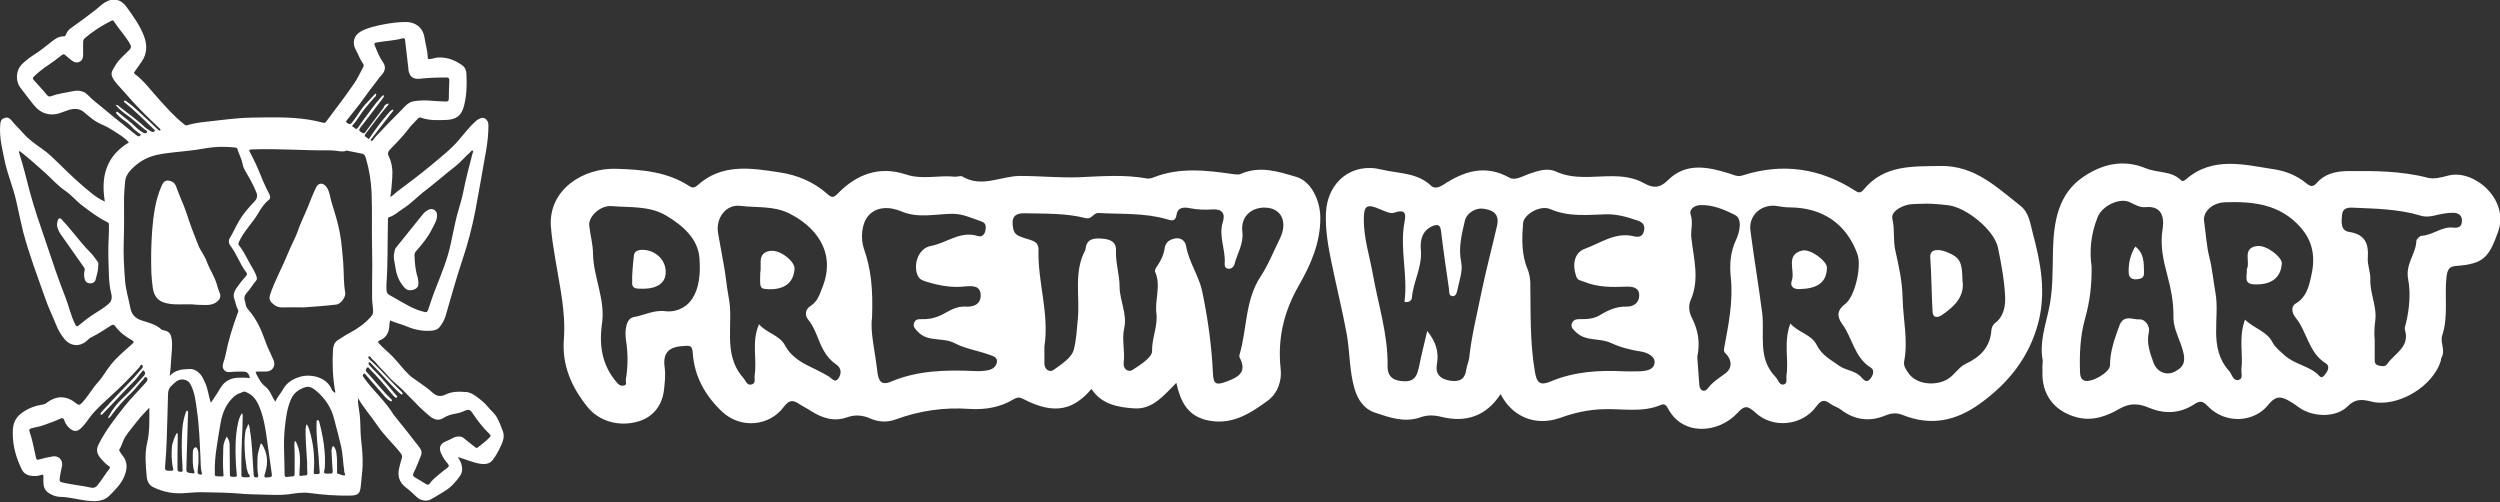 <?xml version="1.0" encoding="utf-8"?>
<!-- Generator: Adobe Illustrator 21.0.2, SVG Export Plug-In . SVG Version: 6.00 Build 0)  -->
<svg version="1.1" id="Layer_1" xmlns="http://www.w3.org/2000/svg" xmlns:xlink="http://www.w3.org/1999/xlink" x="0px" y="0px"
	 viewBox="0 0 977.6 196.3" style="enable-background:new 0 0 977.6 196.3;" xml:space="preserve">
<rect x="0" y="0" width="977.6" height="196.3" fill="#333333" stroke="none"/>
<style type="text/css">
	.st0{fill:#FFFFFF;}
	.st1{fill:none;}
</style>
<g id="OFB49j_1_">
	<g>
		<path class="st0" d="M460,149.7c-4.9,4.9-9.2,10.4-16.3,10c-6.4-0.4-12.9-1.5-16.9-7.6c-6.6,7.7-13.9,10.6-26.7,3.9
			c-1.4-0.7-2.2-0.7-3.5,0c-5.4,3.3-11.3,4.3-17.6,3.9c-9.8-0.7-19.5,0.7-28.7,4.1c-3.5,1.3-6.9,1-10.1-0.4c-3-1.3-5.9-1.5-9-0.4
			c-5.1,1.8-9.7,0.3-14.1-2.5c-1.5-1-3.2-1.8-4.7-2.8c-2.4-1.6-3.9-1.5-5.9,1.2c-5.7,7.7-17,8.6-24.1,1.9
			c-6.6-6.2-10.9-13.8-11.5-23c-0.2-3-1.2-2.9-3.6-2.7c-5.5,0.3-8.2,2.4-7.4,8.3c0.4,2.8,0.1,5.6-0.2,8.4
			c-0.6,6.5-4.3,11.1-10.1,12.8c-7.5,2.2-15.3,0-19.9-5.7c-6.2-7.7-10-16.3-9.2-26.5c0.8-10.7-1.7-21.1-3.4-31.6
			c-0.7-4.2-1.4-8.5-1.7-12.7c-0.8-14,12.4-22.7,25.6-22.3c9.9,0.3,19.9,1.1,28.6,6.8c1.2,0.8,2.1,0.6,3.1-0.3
			c9.6-8.7,21-6.8,32.1-5.1c6.9,1,13.4,3.7,18.8,8.5c1.7,1.5,2.3,1.5,4.1-0.3c7.3-7.5,16.2-10.8,26.5-7.4c6.5,2.2,12.9,0.2,19.2,0.9
			c1,0.1,2.2-0.5,2.9-0.1c7.6,4.6,15.1-0.2,22.6-0.2c7.8,0,15.6,0.8,23.3,0.5c8.8-0.4,17.6-1.1,26.4,0.5c0.8,0.1,1.7-0.1,2.4-0.4
			c10.3-4.1,20.8-2.8,31.3-1.3c1,0.1,2.1,0.3,2.9-0.1c7.5-3.3,14.7-0.9,21.8,1.2c5.7,1.7,9.2,9.1,9.3,15.7
			c0.1,10.1-3.8,18.7-8.5,26.9c-5.8,10.2-8.3,20.7-7,32.5c0.5,4.5-1.1,9.5-5.1,12.4c-7.1,5.2-14.4,9.9-24.2,7.5
			C464.3,162.3,461.6,157,460,149.7z M408.4,135.5c0,2.2,0,4.3,0,6.5c-0.1,2.6,2.2,3.7,3.5,2.7c3.1-2.2,7.2-4.8,8-8
			c1-3.8,1.2-8.1,1.6-12.2c0.8-8.9-1.7-18.2,2.9-26.7c0.1-0.1,0-0.3,0.1-0.5c0.4-4,3.4-4.2,6.2-4c2.8,0.2,5.9,0.8,5.7,4.8
			c-0.2,4.7,1.4,9.3,1.4,13.9c0,5.6,3.1,10.8,1.8,16.4c-1,4.5,0.4,9-0.2,13.4c-0.3,2.5,1.8,3.9,3.4,2.9c3.1-2,7.8-5,7.7-7.4
			c-0.1-5.1,2.3-9.8,1.7-14.7c-0.7-5.4,1.9-10.9-0.5-16.3c-0.3-0.6,0.5-1.9,1.1-2.7c1.3-2,2.3-4.1,2.6-6.4c0.4-2.6,2-3.6,4.4-4
			c2.3-0.3,3.8,1.4,4,3c1.1,6.3,5,11.6,6.3,17.7c2.2,10.5,3.7,21.2,4.2,32c0.2,4.6,1.4,4.8,5.6,3.2c4.9-1.8,7.7-3.9,4.8-9.4
			c-0.1-0.3-0.1-0.7,0-1c3-10.1,2.1-21.2,8.2-30.5c3.1-4.7,5.1-9.9,7.6-14.9c3.1-6.4,0.7-11.8-5.5-12.1c-5.6-0.3-9.9,3.5-9.2,9.3
			c0.6,4.9-2,8.6-3.1,12.9c-0.2,0.9-1.1,1.7-2.2,1.7c-1.4,0-1.7-1.2-1.6-2.1c0.4-5.5-2.5-10.7-0.7-16.3c1-3.1-0.3-5.1-4.1-4.8
			c-3,0.2-5.9,0.1-8.9-0.5c-2.1-0.4-4.6-0.5-5.1,2.5c-0.4,2.9-2,2.4-3.9,1.8c-8.7-2.5-17.7-1.9-26.6-2.4c-2.2-0.1-2.5,2.6-5.1,2
			c-7.7-2-15.8-1.7-23.7-1.9c-4.3-0.1-5.4,1.8-4.6,6c0.5,2.8,2.7,3,4.7,3.8c2.2,0.8,5.2,0.9,5.2,4.4
			C405.7,110.2,410.4,122.6,408.4,135.5z M341,124.3c-0.8,5.3,1.2,13.2,2.1,21.2c0.4,3.4,1.5,5.4,5.4,3.7
			c10.5-4.4,21.5-4.6,32.7-4.1c1.6,0.1,3.3,0,5-0.3c1.7-0.3,3.2-1.2,3.6-3c0.5-2.1-1.6-2.6-2.7-3c-4.6-1.7-9.7-2.4-14-4.7
			c-4.6-2.3-10.3-0.2-14.2-4.4c-1-1.1-1.9-1.8-1.5-3.3c0.5-1.7,1.9-1.6,3.2-1.6c3.2,0.1,6-0.7,9-2.4c2.3-1.3,4.9-2.7,7.9-2.5
			c3.1,0.2,6-0.8,6-4.5c-0.1-3.9-3.5-3.6-6-3.4c-5.3,0.6-10.3-0.3-15.4-1.9c-1.6-0.5-2.6-0.9-3.3-2.5c-1.8-4.3,0.4-10.5,5.1-11.4
			c6.2-1.1,11.6-6.1,18.5-3.9c1.4,0.5,2.6-0.5,2.9-2c0.3-1.5,0.4-3.1-1.5-3.7c-3.7-1.2-7.1-3-11.4-3c-6.6,0.1-13.5,1.8-19.8-0.9
			c-5-2.1-9.9-1.8-12.9,1.5c-2.9,3.2-3.2,9.2-1.9,13C340.7,105.4,341.4,113.3,341,124.3z M296.8,126.8c3.2,3.6,8,4.2,10.2,8.3
			c1.9,3.6,5.1,5.9,8.6,7.7c2.8,1.4,5.6,2.7,8.3,4.3c1.4,0.8,2.6,2.9,4,0.8c1.1-1.6,1.3-3.8-0.8-5.3c-2.1-1.4-3.8-3.3-5-5.5
			c-2.3-4-3.1-8.6-6.2-12.3c-1.2-1.5-1.1-3.8,1.1-5.2c2.8-1.8,3.5-4.5,4.7-7.5c5.4-13.9-3.2-23.8-13.2-28.7c-6.1-3-12.7-2.1-19-2.9
			c-5.7-0.7-9.7,4.9-8.7,10.7c0.7,4.1,1.5,8.1,2.2,12.2c0.8,4.1,1.1,8.4,1.9,12.6c2.2,10.5-2.6,22.2,5.7,31.7c1,1.1,1.4,3,3.1,2.7
			c2.1-0.4,1.2-2.4,1.4-3.7C296.1,140.3,293.8,133.8,296.8,126.8z M235.3,127.2c-1,8.1,0.2,15.6,5.6,22c0.8,1,1.5,1.8,2.9,1.6
			c1.6-0.2,0.8-1.5,0.9-2.3c0.9-5.1,0.9-10.2,0.1-15.4c-0.5-3.4-0.2-8.5,3-9.1c4.1-0.7,7.9-2.9,12.4-2.3c3.7,0.5,7.8-1.2,10-4.2
			c3.6-4.9,3.7-11.4,3.3-16.7c-0.6-7.5-6.5-12.6-13-16.5c-6.6-3.9-14.2-3.1-21.3-3.7c-4.5-0.4-9.1,4.1-8.8,7.5
			c0.4,3.8,1.5,7.5,1.5,11.3C232.1,108.7,237,117.5,235.3,127.2z"/>
		<path class="st0" d="M586.8,154.1c-5.6,8.6-13.5,11.3-23.2,8.9c-2.8-0.7-5.5-0.8-8.2,0.2c-6.3,2.2-12.2,0-17.9-1.9
			c-4.1-1.4-6.5-4.9-7.8-9.2c-2.1-7.1-1.8-14.5-3.1-21.6c-1.7-9.1-3.9-18.1-5.8-27.2c-1.4-6.7-2.6-13.3-2.3-20.2
			c0.6-12,10.2-19.7,21.7-16.8c6.6,1.6,14,1.1,19.5,6.4c1.3,1.2,3.2,0.5,4.6-0.4c8.2-5.4,16.5-8.1,26-2.8c2.1,1.2,5.1-0.6,7.6-1.5
			c3.5-1.2,7.2-2.5,10.6-0.9c7,3.2,14.4,1.8,21.6,1.8c4.6,0,8.8,0.5,12.9,2.8c3.3,1.8,5.9,2.1,9.3-1.3c6.9-6.9,15.5-5.2,23.8-2.6
			c1.7,0.5,3.3,1.5,5.3,0.8c15.6-5,30.3-2.9,44.1,6c1.3,0.9,2.2,0.9,3.3-0.5c8-9.7,19-9,30.1-9.2c13.3-0.2,21.9,8.3,31.2,15.6
			c3.4,2.7,3.8,7,4.8,10.7c3.1,11.5,5.3,23.1,2.1,35.2c-3.6,13.4-11.6,23.4-22.7,31.4c-9.4,6.8-19.2,8.9-30.2,4.5
			c-2.2-0.9-4.3-0.9-6.9,0.2c-6,2.5-12,1.8-17.3-2.3c-1.3-1-3-1.4-4.3-2.4c-2.4-1.8-3.6-1.2-5.4,1.2c-5.5,7.5-16.9,8.7-23.7,2.4
			c-3-2.7-4.2-3.1-7.1,0.1c-7.4,8-21.4,9.1-27.1-1.7c-0.6-1.1-1.3-2.1-2.7-1.5c-7.2,3.1-14.8,1.5-22.2,1.7
			c-6.1,0.1-11.8,1.4-17.3,3.4C599.5,167.1,590.8,162.1,586.8,154.1z M558.1,129.4c3.5,4.4,4.6,8.3,3.8,12.9c-0.7,3.8,1.1,6,5.4,6.6
			c3.9,0.5,5.6-0.9,6.1-4.5c0.2-1.5,0.9-2.9,1.1-4.3c0.9-8.7,3.1-17.3,4.8-25.8c1.8-8.7,4.1-17.3,6.1-26c1.3-5.6-3-6.3-5.4-6.7
			c-2.6-0.4-6.4,1.4-7.2,4.8c-1.2,5.3-2.6,10.5-1.4,16.2c0.7,3.4-0.8,7.2-1.5,10.8c-0.2,1-0.6,2.6-2,2.4c-1.5-0.2-1.1-1.8-1.3-2.9
			c-1.1-7.5-2.2-15-3.1-22.6c-0.3-2.6-1.5-2.6-3.3-1.9c-4.1,1.7-4.9,5.6-4.6,9.1c0.7,6.8-3,12.6-3.5,19c-0.1,0.9-1.1,2-2.9,1.5
			c1.4-10.2-1.8-20.3-0.1-30.5c0.5-2.8,1.4-6.2-4-4.3c-1.5,0.5-3.7-0.7-5.5-1.4c-5.1-2.2-6.3-1.5-6.3,4.1c0,7.2,2.2,14,3.5,21.1
			c2.1,12,6,23.7,5.8,36.1c-0.1,4.6,2.7,5.9,6.7,6c4.3,0.1,5-2.9,5.7-6.2C555.8,138.8,556.9,134.7,558.1,129.4z M750.9,79.7
			c-1.8,0.1-3.7,0-5.4,0.5c-2.7,0.8-6.1,2.7-5.5,5.4c1,4.2,0.2,8.4,1.2,12.6c1.4,6.1,2.7,12.3,2.8,18.6c0.2,8.2,2.2,16.3,0.6,24.5
			c-0.3,1.8,0.6,3,1.6,4.5c3.3,4.9,11.2,5.1,15.5,2.4c2.7-1.7,4.2-4.6,6.9-5.9c5.8-2.7,9.6-6.5,10.1-13.1c0.1-1,0.5-2.2,1.6-3
			c3.3-2.5,3.9-6.6,3.8-10c-0.3-6.5-1.5-13-2.8-19.3c-1.4-7-12.8-16.2-20-16.7C757.8,79.8,754.4,79.5,750.9,79.7z M635,145.2
			c2,0,4,0.1,6,0c2.6-0.1,5.7-0.5,6-3.3c0.3-2.6-2.9-4-5.1-4.4c-4.2-0.6-8.3-1.7-12-3.4c-4.5-2.1-10-0.4-13.8-4.4
			c-1-1-2-1.7-1.4-3.3c0.5-1.3,1.6-1.6,2.8-1.6c2.8,0,5.6,0,8.2-1.6c3.1-1.9,6.4-3.4,10.2-3.3c2.8,0.1,5.1-1.4,5.1-4.4
			c0-3.1-2.6-3.5-5.1-3.4c-5.6,0.2-11,0.3-16.4-1.9c-1.4-0.6-2.6-0.4-3.2-2.3c-1.5-4.5-0.7-9.1,3.4-10.6c6.1-2.2,12-6.7,19.2-4.9
			c1.8,0.4,3.3,0.3,3.9-1.9c0.6-2.2-0.2-3.5-2.3-4.2c-4.1-1.4-8-2.6-12.5-2.5c-7.2,0.2-14.5,1.1-21.7-2c-4.1-1.8-10.4,2.1-10.7,5.4
			c-0.5,6.2-0.7,12.3,1.8,18.2c0.6,1.5,0.9,3.2,1,4.9c0.2,11.7-0.2,23.4,1.8,35c0.7,4.4,2,5.6,6.1,3.9
			C615.5,145.3,625.2,144.7,635,145.2z M700.1,126.5c3.3,3.7,8.2,4.2,10.3,8.4c1.9,3.9,5.5,5.8,8.9,8.2c2.8,1.9,6.4,1.8,8.7,4.6
			c0.9,1,2,2.1,3.3,0.5c1.1-1.3,1.9-3.4,0.3-4.4c-6.5-4-7.2-11.7-11.3-17.2c-2-2.8-2-5.3,1.2-7.7c3.9-2.9,6.6-14.9,4.8-19.6
			C722,87.5,712.7,81.2,700,81.1c-1.6,0-3.3-0.2-4.9-0.5c-6.1-1.1-11.5,3.5-10.6,9.7c1.4,10.7,3.2,21.4,4.6,32.2
			c1,8.4-1.9,17.6,5.2,24.9c1,1,1.4,3.1,2.9,3c2-0.2,1.2-2.3,1.4-3.7C699.5,140.3,697.4,133.7,700.1,126.5z M663.7,139.6
			c0.2,3.2,0.5,7,0.8,10.9c0.2,2.5,2.1,3,3.3,1.4c1.9-2.6,4.5-4.1,6.9-5.9c2.4-1.8,2.7-4.4,0.8-7c-0.6-0.8-1.6-1.1-1.3-2.8
			c1.7-9.2,3.6-18.3,2.6-27.8c-0.5-4.9-0.2-9.9,2.1-14.7c1.4-3,2.5-8.1-0.4-9.6c-4.1-2.1-8.8-4.1-13.7-3.9c-2.3,0.1-4.4,1.8-3.7,3.7
			c1.1,3.2-0.1,6.1,0.3,9.2c0.9,8.1,3.3,16.2-0.3,24.3c-1,2.2-0.6,5,0.7,7.3C664,129.2,664.9,133.9,663.7,139.6z"/>
		<path class="st0" d="M798.8,141c-1.3-6.6,0.8-13,2.2-19.2c1.9-8.1,1.6-16,1.8-24.1c0.3-10.7,1.9-21.8,11.8-28.5
			c7.4-5,15.5-7.1,24.5-3.4c4.5,1.9,10,0.9,13.8,4.7c0.6,0.6,1.2,0.1,1.8-0.3c10.6-9.2,22.8-5.8,34.6-4c4.6,0.7,9,2.5,12.6,5.5
			c1.6,1.3,2.6,1.5,4.1-0.2c3-3.5,7.3-4.5,11.7-4.6c10.6-0.1,21.2-0.1,31.6,2.6c2.5,0.7,5.6-0.2,8.3-0.9c10-2.4,23.7,9.5,19.3,21.9
			c-3.6,10.1-5.6,12.7-16.5,13.5c-2.6,0.2-3.3,1.3-3.7,4.1c-0.9,7.7,0.8,15.5-1.7,23.1c-0.9,2.7,1.4,5.8-0.3,8.7
			c-0.2,0.3-0.1,0.7-0.2,1c-2.9,10.2-17.1,18.7-27.3,16.1c-3.6-0.9-6.2-1.1-9.2,1.9c-4.4,4.4-13.2,4.3-18.6,0.7
			c-1.2-0.8-2.4-1.8-3.7-2.5c-3.2-1.9-5.5-2.9-8.8,1.3c-5.2,6.5-16.4,7.9-23.7,0.3c-1.8-1.9-2.9-2.1-5.2-0.6
			c-5.5,3.6-11.4,3.9-17.5,1.4c-4-1.7-7.5-2.1-11.8,0.4c-4.8,2.8-10.4,4.9-16.5,3.3c-8.9-2.3-14-9-13.5-18.2
			C798.6,143.7,798.7,142.4,798.8,141z M877.9,125c3.7,3.6,8.5,4.5,10.7,8.8c1.1,2.1,2.9,3.4,4.6,5c3.7,3.4,8.7,4.1,12.5,7
			c1,0.7,1.8,2.7,3.1,1.1c1.1-1.2,2.7-3.5,0.7-4.8c-6.8-4.2-7.3-12.4-11.9-18c-1.3-1.6-1.9-4.2,0.1-5.4c4.1-2.4,5.1-6.4,6-10.4
			c1.7-7,1.1-13.6-4.1-19.4c-8-9.1-18.6-10.2-29.6-9.8c-5.1,0.2-8.7,3.9-8.1,7.5c0.7,4.7,0.9,9.5,2.1,14.2c1.1,4.4,1.5,9,2.3,13.5
			c1.9,10.2-2.9,21.6,5.4,30.8c1.1,1.2,1.4,3.8,3.5,3.5c2.2-0.4,1.1-2.7,1.3-4.3C877.2,138.3,875.3,131.9,877.9,125z M817.9,104.2
			c0.1,7.3-0.7,13.7-2.5,20.2c-2,7-2.3,14.3-2,21.6c0.1,1.2,0.4,2.3,1.6,2.8c2.6,1.1,10.1-3.1,10.1-6c0-5.4,1.8-10.3,3.6-15.3
			c1.7-4.8,5.4-2.4,7.9-2.6c2.2-0.2,4.2,2.6,3.7,4.9c-1,4.4,0.4,8.1,1.8,12c1.3,3.6,5,5.3,8.4,3.5c4-2.1,4.5-4.6,2.3-10.7
			c-1.3-3.5-3-7-2.9-10.9c0.1-5.5-1-10.8-2.4-16.1c-1.6-6-2.9-11.8-1.8-18.3c0.7-4.7-0.6-8.9-6.7-8.3c-2.2,0.2-4.1-0.9-6.1-1.9
			c-4.1-2-10.9,1.5-12.6,5.7C817.6,91.5,817,98.1,817.9,104.2z M928.6,132.7c0,3.4,0,5.4,0,7.4c0,1.2-0.1,2.4,1.4,2.8
			c1.3,0.3,2.7,0.7,3.6-0.7c2.9-4.1,8.9-6.6,6.8-13.3c-0.2-0.7,0.2-1.6,0.4-2.4c1.4-5.7,1.9-12,0.9-17.2c-1.2-6.1,3-9.9,3.2-15.1
			c0-0.7,1.3-1.9,2-2c4.4-0.2,7.9-3.7,12.4-3.2c1.9,0.2,3.3-0.2,3.4-2.4c0.2-2.4-1.4-3.4-3.4-3.4c-2.5,0-5,0.5-7.4,1.1
			c-1.8,0.4-3.5,0.6-5.4,0c-8.6-2.6-17.6-2.7-26.5-3.1c-2.2-0.1-4,0.3-4.2,3c-0.2,2.7-0.6,6,2.9,6.5c6.2,1,7.6,4.6,7.2,10.1
			c-0.2,2.8,1.1,5.6,1,8.4c-0.2,5.6,2.7,10.8,1.9,16.3C928.4,128.5,928.4,131.3,928.6,132.7z"/>
		<path class="st1" d="M408.4,135.5c2-12.9-2.7-25.2-2.7-38c0-3.5-3-3.6-5.2-4.4c-2-0.8-4.2-1-4.7-3.8c-0.8-4.2,0.4-6.1,4.6-6
			c7.9,0.2,16-0.1,23.7,1.9c2.6,0.7,2.9-2.1,5.1-2c8.9,0.5,17.9-0.1,26.6,2.4c1.9,0.6,3.5,1.1,3.9-1.8c0.4-3,3-2.9,5.1-2.5
			c3,0.6,6,0.7,8.9,0.5c3.8-0.3,5.1,1.7,4.1,4.8c-1.8,5.6,1.2,10.8,0.7,16.3c-0.1,0.9,0.2,2.1,1.6,2.1c1.1,0,2-0.8,2.2-1.7
			c1.1-4.3,3.8-8,3.1-12.9c-0.7-5.7,3.6-9.6,9.2-9.3c6.2,0.4,8.6,5.8,5.5,12.1c-2.4,5-4.5,10.2-7.6,14.9c-6,9.3-5.1,20.4-8.2,30.5
			c-0.1,0.3-0.2,0.7,0,1c3,5.5,0.1,7.6-4.8,9.4c-4.2,1.6-5.3,1.3-5.6-3.2c-0.5-10.8-2.1-21.4-4.2-32c-1.3-6.1-5.2-11.4-6.3-17.7
			c-0.3-1.6-1.7-3.3-4-3c-2.4,0.3-4,1.4-4.4,4c-0.3,2.3-1.3,4.4-2.6,6.4c-0.5,0.8-1.3,2-1.1,2.7c2.4,5.4-0.2,10.9,0.5,16.3
			c0.7,5-1.8,9.6-1.7,14.7c0,2.5-4.7,5.4-7.7,7.4c-1.5,1-3.7-0.4-3.4-2.9c0.6-4.5-0.8-9,0.2-13.4c1.2-5.7-1.9-10.8-1.8-16.4
			c0-4.6-1.6-9.2-1.4-13.9c0.2-4-2.9-4.6-5.7-4.8c-2.8-0.2-5.9,0.1-6.2,4c0,0.2,0,0.4-0.1,0.5c-4.6,8.5-2.1,17.8-2.9,26.7
			c-0.4,4.1-0.6,8.4-1.6,12.2c-0.8,3.2-4.9,5.8-8,8c-1.3,0.9-3.6-0.1-3.5-2.7C408.5,139.8,408.4,137.6,408.4,135.5z"/>
		<path class="st1" d="M341,124.3c0.4-11.1-0.3-19-3.1-26.9c-1.3-3.9-1.1-9.8,1.9-13c3-3.3,7.9-3.7,12.9-1.5
			c6.3,2.7,13.2,0.9,19.8,0.9c4.3,0,7.7,1.8,11.4,3c1.9,0.6,1.7,2.2,1.5,3.7c-0.3,1.6-1.5,2.5-2.9,2c-6.9-2.3-12.3,2.7-18.5,3.9
			c-4.8,0.9-7,7.1-5.1,11.4c0.7,1.6,1.7,2,3.3,2.5c5,1.6,10,2.5,15.4,1.9c2.5-0.3,6-0.5,6,3.4c0.1,3.6-2.9,4.6-6,4.5
			c-3-0.2-5.6,1.2-7.9,2.5c-2.9,1.6-5.7,2.5-9,2.4c-1.4,0-2.8-0.1-3.2,1.6c-0.4,1.5,0.5,2.2,1.5,3.3c3.9,4.3,9.7,2.1,14.2,4.4
			c4.3,2.2,9.4,3,14,4.7c1.1,0.4,3.2,0.9,2.7,3c-0.4,1.8-2,2.7-3.6,3c-1.6,0.3-3.3,0.4-5,0.3c-11.1-0.5-22.2-0.3-32.7,4.1
			c-3.9,1.7-5.1-0.3-5.4-3.7C342.2,137.5,340.3,129.6,341,124.3z"/>
		<path class="st1" d="M296.8,126.8c-3,7-0.7,13.5-1.8,19.8c-0.2,1.4,0.7,3.4-1.4,3.7c-1.7,0.3-2.1-1.6-3.1-2.7
			c-8.3-9.5-3.5-21.2-5.7-31.7c-0.9-4.2-1.2-8.4-1.9-12.6c-0.7-4-1.5-8.1-2.2-12.2c-1-5.8,3-11.5,8.7-10.7c6.3,0.8,12.9-0.1,19,2.9
			c10,4.9,18.6,14.8,13.2,28.7c-1.2,3-1.9,5.7-4.7,7.5c-2.1,1.4-2.3,3.8-1.1,5.2c3.1,3.7,3.9,8.4,6.2,12.3c1.3,2.2,2.9,4,5,5.5
			c2.2,1.5,2,3.7,0.8,5.3c-1.4,2.1-2.7,0-4-0.8c-2.7-1.6-5.5-2.9-8.3-4.3c-3.6-1.8-6.7-4.1-8.6-7.7C304.9,131,300,130.3,296.8,126.8
			z M297.3,106.5c-0.2,6.3-0.2,6.4,3.2,6.5c6.3,0.2,9.8-2.6,10.2-8.1c0.2-2.7-5.5-7.4-9.4-6.9C295.8,98.7,298,103.7,297.3,106.5z"/>
		<path class="st1" d="M235.3,127.2c1.6-9.6-3.3-18.5-3.3-27.9c0-3.8-1.1-7.5-1.5-11.3c-0.3-3.4,4.3-8,8.8-7.5
			c7.2,0.7,14.7-0.1,21.3,3.7c6.5,3.8,12.4,9,13,16.5c0.4,5.3,0.2,11.8-3.3,16.7c-2.2,3.1-6.3,4.7-10,4.2c-4.5-0.6-8.3,1.7-12.4,2.3
			c-3.3,0.5-3.6,5.6-3,9.1c0.8,5.2,0.8,10.3-0.1,15.4c-0.1,0.8,0.7,2.1-0.9,2.3c-1.3,0.2-2.1-0.6-2.9-1.6
			C235.5,142.7,234.3,135.2,235.3,127.2z M251.4,112.9c5.9,0,9.2-2.6,8.9-7c-0.3-4.8-4.6-8.4-9.5-8.2c-1.6,0.1-2.7,0.6-2.9,2.1
			c-0.4,3.6-0.8,7.2-0.7,10.9C247.2,113.4,249.6,112.9,251.4,112.9z"/>
		<path class="st1" d="M558.1,129.4c-1.3,5.2-2.4,9.3-3.3,13.5c-0.7,3.2-1.3,6.3-5.7,6.2c-4-0.1-6.8-1.5-6.7-6
			c0.2-12.4-3.7-24.1-5.8-36.1c-1.2-7-3.4-13.8-3.5-21.1c0-5.6,1.2-6.3,6.3-4.1c1.7,0.7,4,1.9,5.5,1.4c5.3-1.9,4.4,1.5,4,4.3
			c-1.7,10.2,1.5,20.4,0.1,30.5c1.9,0.5,2.9-0.6,2.9-1.5c0.6-6.4,4.2-12.2,3.5-19c-0.3-3.5,0.5-7.4,4.6-9.1c1.8-0.8,3-0.7,3.3,1.9
			c0.9,7.5,2,15.1,3.1,22.6c0.2,1.1-0.3,2.7,1.3,2.9c1.5,0.2,1.8-1.4,2-2.4c0.7-3.6,2.1-7.4,1.5-10.8c-1.1-5.7,0.2-10.9,1.4-16.2
			c0.8-3.4,4.6-5.2,7.2-4.8c2.4,0.4,6.8,1.1,5.4,6.7c-2.1,8.7-4.4,17.3-6.1,26c-1.7,8.5-3.9,17.1-4.8,25.8c-0.2,1.5-0.9,2.9-1.1,4.3
			c-0.5,3.6-2.2,5-6.1,4.5c-4.2-0.6-6.1-2.7-5.4-6.6C562.8,137.7,561.7,133.9,558.1,129.4z"/>
		<path class="st1" d="M750.9,79.7c3.5-0.1,6.9,0.1,10.4,0.4c7.2,0.5,18.6,9.6,20,16.7c1.3,6.4,2.5,12.9,2.8,19.3
			c0.2,3.4-0.4,7.5-3.8,10c-1.1,0.8-1.5,2-1.6,3c-0.5,6.7-4.3,10.4-10.1,13.1c-2.7,1.2-4.2,4.2-6.9,5.9c-4.4,2.7-12.2,2.5-15.5-2.4
			c-1-1.4-1.9-2.7-1.6-4.5c1.6-8.2-0.4-16.3-0.6-24.5c-0.1-6.2-1.4-12.5-2.8-18.6c-1-4.2-0.2-8.4-1.2-12.6c-0.7-2.7,2.7-4.6,5.5-5.4
			C747.2,79.7,749.1,79.8,750.9,79.7z M767.4,109.7c-0.1-7.4-1-9.1-6.4-11.3c-2.5-1-6.5-1.5-6.3,2.1c0.5,7.1,0.5,14.2,0.9,21.2
			c0.1,2.6,2,2.5,3.5,1.5C764.3,119.9,768.4,115.8,767.4,109.7z"/>
		<path class="st1" d="M635,145.2c-9.8-0.4-19.5,0.2-28.7,3.9c-4.1,1.7-5.3,0.5-6.1-3.9c-2-11.6-1.6-23.3-1.8-35
			c0-1.6-0.3-3.4-1-4.9c-2.5-5.9-2.3-12-1.8-18.2c0.3-3.4,6.6-7.2,10.7-5.4c7.1,3.1,14.4,2.2,21.7,2c4.5-0.1,8.5,1.1,12.5,2.5
			c2.1,0.7,2.9,2,2.3,4.2c-0.6,2.2-2.1,2.4-3.9,1.9c-7.2-1.8-13.1,2.6-19.2,4.9c-4.1,1.5-4.9,6.1-3.4,10.6c0.6,1.9,1.8,1.8,3.2,2.3
			c5.3,2.2,10.8,2.1,16.4,1.9c2.5-0.1,5.1,0.3,5.1,3.4c0,3-2.2,4.4-5.1,4.4c-3.8-0.1-7.1,1.4-10.2,3.3c-2.6,1.6-5.4,1.6-8.2,1.6
			c-1.3,0-2.3,0.3-2.8,1.6c-0.6,1.5,0.4,2.2,1.4,3.3c3.9,4,9.4,2.3,13.8,4.4c3.7,1.7,7.8,2.8,12,3.4c2.3,0.4,5.4,1.7,5.1,4.4
			c-0.3,2.8-3.4,3.2-6,3.3C639,145.2,637,145.2,635,145.2z"/>
		<path class="st1" d="M700.1,126.5c-2.7,7.2-0.6,13.8-1.6,20.2c-0.2,1.4,0.6,3.5-1.4,3.7c-1.5,0.2-1.9-2-2.9-3
			c-7.1-7.3-4.1-16.5-5.2-24.9c-1.3-10.8-3.1-21.4-4.6-32.2c-0.8-6.1,4.5-10.8,10.6-9.7c1.6,0.3,3.3,0.4,4.9,0.5
			c12.7,0.1,21.9,6.4,26.3,18.1c1.8,4.7-0.9,16.7-4.8,19.6c-3.2,2.4-3.2,4.9-1.2,7.7c4,5.5,4.8,13.2,11.3,17.2
			c1.6,1,0.8,3.1-0.3,4.4c-1.3,1.5-2.4,0.5-3.3-0.5c-2.3-2.7-6-2.7-8.7-4.6c-3.4-2.4-7-4.3-8.9-8.2
			C708.3,130.7,703.4,130.2,700.1,126.5z M704.3,113c6.8-0.1,10.1-3,10.1-8.4c0-2.5-6.5-7.5-9.8-6.6c-6.5,1.7-2.6,7.7-3.9,11.6
			C699.8,112.5,702,113.3,704.3,113z"/>
		<path class="st1" d="M663.7,139.6c1.2-5.7,0.3-10.5-2.2-15c-1.3-2.3-1.6-5.1-0.7-7.3c3.6-8.1,1.2-16.2,0.3-24.3
			c-0.3-3.1,0.8-6-0.3-9.2c-0.6-1.9,1.4-3.6,3.7-3.7c5-0.2,9.7,1.8,13.7,3.9c3,1.5,1.9,6.6,0.4,9.6c-2.2,4.8-2.6,9.8-2.1,14.7
			c1.1,9.5-0.8,18.6-2.6,27.8c-0.3,1.7,0.7,2,1.3,2.8c1.9,2.6,1.6,5.2-0.8,7c-2.4,1.8-5,3.3-6.9,5.9c-1.2,1.6-3.1,1.1-3.3-1.4
			C664.2,146.7,663.9,142.9,663.7,139.6z"/>
		<path class="st1" d="M877.9,125c-2.6,6.8-0.7,13.2-1.5,19.4c-0.2,1.5,0.9,3.9-1.3,4.3c-2,0.3-2.3-2.3-3.5-3.5
			c-8.3-9.2-3.5-20.6-5.4-30.8c-0.8-4.5-1.2-9.1-2.3-13.5c-1.2-4.7-1.3-9.5-2.1-14.2c-0.6-3.6,3-7.4,8.1-7.5
			c11-0.4,21.6,0.7,29.6,9.8c5.2,5.8,5.8,12.4,4.1,19.4c-0.9,4-1.9,7.9-6,10.4c-1.9,1.1-1.4,3.7-0.1,5.4c4.6,5.6,5.1,13.8,11.9,18
			c2.1,1.3,0.4,3.5-0.7,4.8c-1.3,1.6-2.2-0.4-3.1-1.1c-3.8-2.9-8.8-3.6-12.5-7c-1.7-1.6-3.6-2.9-4.6-5
			C886.4,129.6,881.6,128.6,877.9,125z M878.6,105.2c0.2,2.8-1.4,5.9,3.2,6c6.4,0.2,10.1-2.6,10.5-8.2c0.2-2.4-6-7.3-9.7-6.8
			C876.6,97,880.1,102.5,878.6,105.2z"/>
		<path class="st1" d="M817.9,104.2c-0.8-6.1-0.2-12.7,2.4-19.2c1.7-4.2,8.5-7.7,12.6-5.7c2,1,3.9,2.1,6.1,1.9
			c6.1-0.5,7.5,3.7,6.7,8.3c-1,6.4,0.2,12.2,1.8,18.3c1.4,5.2,2.5,10.6,2.4,16.1c-0.1,3.9,1.7,7.4,2.9,10.9c2.2,6,1.7,8.5-2.3,10.7
			c-3.4,1.8-7.1,0-8.4-3.5c-1.5-3.9-2.9-7.6-1.8-12c0.5-2.3-1.5-5.1-3.7-4.9c-2.6,0.3-6.2-2.2-7.9,2.6c-1.8,5-3.5,9.9-3.6,15.3
			c0,2.8-7.5,7-10.1,6c-1.3-0.5-1.6-1.6-1.6-2.8c-0.3-7.3,0-14.6,2-21.6C817.2,118,817.9,111.5,817.9,104.2z M835,96.4
			c-2,3.2-2.7,6.5-2.6,10.1c0.1,2.1,1.3,2.9,3.3,2.7c1.7-0.2,2.7-0.6,2.7-2.7C838.3,102.8,838.5,99.2,835,96.4z"/>
		<path class="st1" d="M928.6,132.7c-0.1-1.4-0.1-4.2,0.3-7.1c0.8-5.6-2.1-10.8-1.9-16.3c0.1-2.8-1.2-5.6-1-8.4
			c0.4-5.6-1-9.2-7.2-10.1c-3.5-0.5-3.1-3.8-2.9-6.5c0.2-2.7,2-3.1,4.2-3c8.9,0.4,17.9,0.5,26.5,3.1c1.9,0.6,3.5,0.4,5.4,0
			c2.4-0.6,4.9-1,7.4-1.1c1.9,0,3.5,1,3.4,3.4c-0.2,2.3-1.5,2.6-3.4,2.4c-4.5-0.5-8,2.9-12.4,3.2c-0.7,0-2,1.3-2,2
			c-0.2,5.1-4.4,8.9-3.2,15.1c1,5.2,0.5,11.5-0.9,17.2c-0.2,0.8-0.7,1.7-0.4,2.4c2.1,6.7-3.9,9.2-6.8,13.3c-1,1.4-2.4,1-3.6,0.7
			c-1.5-0.4-1.4-1.6-1.4-2.8C928.6,138.1,928.6,136.1,928.6,132.7z"/>
		<path class="st0" d="M297.3,106.5c0.7-2.8-1.5-7.7,4-8.4c3.9-0.5,9.5,4.2,9.4,6.9c-0.3,5.5-3.9,8.3-10.2,8.1
			C297.1,112.9,297.1,112.8,297.3,106.5z"/>
		<path class="st0" d="M251.4,112.9c-1.8-0.1-4.2,0.4-4.2-2.2c-0.1-3.6,0.3-7.2,0.7-10.9c0.2-1.4,1.3-2,2.9-2.1
			c4.9-0.2,9.3,3.4,9.5,8.2C260.6,110.4,257.3,112.9,251.4,112.9z"/>
		<path class="st0" d="M767.4,109.7c1,6.1-3.1,10.2-8.2,13.6c-1.6,1-3.4,1.1-3.5-1.5c-0.4-7.1-0.4-14.2-0.9-21.2
			c-0.2-3.6,3.7-3.1,6.3-2.1C766.4,100.6,767.3,102.3,767.4,109.7z"/>
		<path class="st0" d="M704.3,113c-2.3,0.3-4.6-0.5-3.6-3.4c1.3-3.9-2.6-9.9,3.9-11.6c3.3-0.9,9.8,4.1,9.8,6.6
			C714.4,110,711.1,112.8,704.3,113z"/>
		<path class="st0" d="M878.6,105.2c1.5-2.7-2-8.2,4-9c3.7-0.5,9.8,4.4,9.7,6.8c-0.4,5.6-4.1,8.4-10.5,8.2
			C877.1,111.2,878.8,108,878.6,105.2z"/>
		<path class="st0" d="M835,96.4c3.5,2.7,3.3,6.4,3.4,10.1c0.1,2.1-1,2.5-2.7,2.7c-2,0.2-3.3-0.6-3.3-2.7
			C832.3,103,833,99.6,835,96.4z"/>
	</g>
</g>
<g id="HO1ANE_1_">
	<g>
		<path class="st0" d="M140,155.4c-0.1,1.9,0.2,3.8,0.5,5.6c0.6,3.6,0.3,7.3,0.7,10.9c0.4,3.4,0.7,6.7,0.6,10.1
			c-0.1,2.7-0.5,5.3-0.7,7.9c-0.3,3.2-1,3.8-4.2,3.9c-5.3,0.1-10.5-0.3-15.8-1c-2.8-0.4-5.6,0.1-8.3,0.5c-3.5,0.4-6.9,0.2-10.4,0.1
			c-3-0.1-5.9-0.1-8.9-0.4c-4.5-0.4-9-0.4-13.4-0.5c-2.5-0.1-5,0.1-7.5,0.3c-4.4,0.4-8.5-0.3-12.5-2.2c-1.7-0.8-2.5-2.2-2.7-4
			c-0.4-4.6-0.9-9.1,0.2-13.7c1-4.3,0.8-8.8,0.8-13.5c-1.6,1.8-3.2,3.3-4.5,5c-1.6,2.1-3.4,4.1-4.9,6.4c-1,1.6-1.3,3.4-2.3,4.9
			c-0.2,0.3,0,0.6,0.1,0.8c0.3,0.5,0.7,1.1,1.1,1.6c2,2.4,1.9,5,0.9,7.7c-1.2,3.3-3.7,5.7-6.1,8.1c-2,2-4.7,2.2-7.5,2
			c-3.9-0.3-7.6-1.5-11.5-1.6c-1.5,0-3-0.5-4.3-1.3c-1.5-0.8-2.3-2.2-2.4-3.9c0-0.9-0.1-1.8,0-2.7c0-0.8-0.3-0.9-0.9-0.7
			c-1.2,0.5-2.4,0.5-3.7,0.4c-1.7-0.2-3-0.9-3.8-2.4c-2.3-4.6-3.7-9.5-3.6-14.7c0-1.6,0.2-3.1,0.9-4.5c0.9-1.8,2.4-3,4.1-4
			c1.9-1.1,4-1.9,6.2-2.2c0.7-0.1,1.5-0.3,2.1-0.8c4-3,7.8-2.8,11.6,0.3c0.9,0.8,1.4,0.5,2.1-0.2c2.4-2.5,4-5.6,6.3-8.1
			c2-2.2,3.4-4.9,5.3-7.2c2.4-2.9,5.3-5.3,8.1-7.8c0.6-0.6,0.9-0.8,0-1.4c-2.6-1.4-4.9-3.2-6.7-5.6c-0.5-0.7-0.9-0.6-1.6-0.2
			c-2.5,1.6-5,3.3-7.7,4.6c-0.7,0.3-1.3,1-1.9,1.5c-2.7,2.3-6.2,2-8.5-0.7c-1.4-1.7-2.6-3.7-3.4-5.8c-1.4-3.5-3.1-6.9-4.3-10.5
			c-3-8.5-6.2-16.9-8.5-25.6c-1-4-1.8-8-2.7-12c-1.1-5-3.1-9.8-4.3-14.7C1.1,59.1-0.4,54,0.1,48.6c0.1-1,0.3-1.9,1.3-2.3
			c1.3-0.6,2.1-0.4,3.2,0.9c1.3,1.7,2.9,3.1,4.3,4.7c2.2,2.6,5,4.5,7.7,6.4c2.6,1.8,4.8,4.1,7.1,6.3c3.8,3.8,7.7,7.4,11.9,10.8
			c1.7,1.4,3.5,2.6,5.4,3.4c-1.6-9.6,0.4-17.7,9.4-23.1c-1.7-2-4.1-3.3-6.4-4.8c-1.2-0.8-2.5-1.5-3.9-2.1c-2.8-1.1-5-3-7.2-4.9
			c-1.7-1.5-3.7-1.5-5.7-1c-1.3,0.4-2.5,0.9-3.7,1.3c-3.7,1.3-7.4,0.3-9.9-2.7c-2-2.3-3.7-4.8-5.6-7.2c-2.1-2.7-1.7-6.8,0.4-9
			c1.4-1.4,2.9-2.6,4.6-3.7c2.4-1.5,4.6-3.2,6.8-5c1.5-1.2,3-2.4,5.1-2.4c0.5,0,0.8-0.2,0.9-0.7c0.4-1.2,1.2-2,2.2-2.7
			c3.3-2.3,6.5-4.7,9.7-7.2c1.1-0.9,2.1-1.9,3.4-2.7c3.1-1.9,6.2-1.2,8.3,1.7c2.6,3.6,5.3,7.3,6.9,11.5c1.3,3.4,1.3,6.8-0.9,10
			c-0.9,1.3-1.9,2.7-2.8,4c-0.3,0.4-0.2,0.5,0.1,0.8c3.6,2.7,6.2,6.3,9.1,9.5c3.2,3.6,6.4,7.2,10.2,10.2c0.3,0.3,0.6,0.5,1.1,0.4
			c2.5-0.8,5-1.1,7.6-1.4c5.8-0.6,11.6-1.5,17.5-1.6c7.5-0.1,15.1-0.4,22.6,0.8c1.9,0.3,3.7,0.7,5.6,1.2c0.6,0.1,0.8,0,1.1-0.4
			c3.7-5,7.5-9.8,11-15c1.4-2,2.4-4.3,3.6-6.5c0.3-0.5,0.1-0.9-0.2-1.3c-1.2-1.7-1.8-3.6-2.8-5.4c-1.5-2.7-0.7-5.6,2-7.1
			c2.7-1.5,5.7-2.1,8.6-2.7c3-0.6,6-1,9-1c3.4,0,6.6,1.8,7.3,6.1c0.4,2.6,1.2,5.2,1.3,7.9c0,0.6,0.3,0.5,0.7,0.5
			c1.1-0.1,2.1-0.5,3.1-0.6c3.6-0.2,6.7,0.9,9.6,3c1.2,0.8,1.7,2.2,1.7,3.6c0.2,4.1,0.1,8.1-0.9,12.1c-1,4.1-3.1,5.5-6.9,5.7
			c-3.3,0.1-6.8,0.3-10-0.9c-0.6-0.2-0.9,0.1-1.2,0.4c-1.4,1.5-2.9,2.9-4.1,4.6c-2.1,2.7-4.5,5.1-6.8,7.5c-0.8,0.8-1,1.6-0.5,2.6
			c1.3,2.6,1.6,5.4,1.4,8.3c-0.2,2.5-0.3,5-0.8,7.6c1.1-0.5,1.8-1.4,2.6-2c4.5-3.4,9-6.7,13.3-10.3c3.9-3.3,8-6.4,11.3-10.4
			c1.9-2.2,3.7-4.6,5.8-6.5c0.4-0.4,0.8-0.8,1.2-1c0.8-0.5,1.8-1,2.8-0.5c1,0.6,1.4,1.5,1.4,2.7c0,3.1-0.3,6.1-0.8,9.2
			c-1.4,8-2.8,16.1-4.3,24.1c-1.3,6.7-3,13.2-5.2,19.7c-2.4,7.2-4.4,14.5-6.5,21.7c-0.5,1.6-1.3,2.9-2.3,4.2c-0.8,1-1.9,1.3-3.1,1.4
			c-3.3,0.3-6.5-0.3-9.6-1.6c-2.1-0.9-4.4-1.4-6.6-2.4c-0.4,1-0.3,1.9-0.4,2.8c-0.3,2.3-1.4,4.1-3.7,5c-0.8,0.3-0.8,0.6-0.3,1.2
			c1.7,1.9,3.7,3.4,5.5,5.3c2.2,2.3,4,4.8,6.2,6.9c1.1,1.1,2.5,1.9,3.7,2.8c1.9,1.4,3.8,2.6,5.5,4.2c1.6,1.5,3.3,1.7,5.1,0.8
			c2.6-1.3,5.4-1.2,8.1-1c1.5,0.1,2.8,0.9,3.9,1.7c1.7,1.2,3.3,2.5,4.6,4.1c1.1,1.4,2.6,2.5,3.5,4.1c1,1.8,1.7,3.7,2.4,5.6
			c0.7,2.1-0.1,4-1,5.9c-0.8,1.8-1.8,3.5-2.9,5c-1.1,1.6-2.7,1.9-4.6,1.7c-3.2-0.4-6-1.8-9.2-2.7c0.8,1.2,1.4,2.3,1.6,3.5
			c0.3,1.4,0.1,2.7-0.7,3.9c-1.7,2.4-3.6,4.5-6.1,6c-1.9,1.1-3.6,2.3-5.6,3.3c-1.5,0.7-3.7,0.4-5.2-1c-1.4-1.3-2.7-2.6-4.2-3.7
			c-2.8-2.1-3.5-4.8-2.6-8.1c0.3-1.1,0.5-2.2,0.9-3.3c0.3-0.9,0.1-1.5-0.5-2.2c-2.9-3.7-6.4-6.8-9-10.7c-2.5-3.7-5.5-7-7.7-10.9
			C140.2,155.5,140.1,155.5,140,155.4c-0.1-0.1-0.1-0.2-0.1-0.3c0,0-0.1,0.1-0.1,0.1C139.8,155.3,139.8,155.5,140,155.4z
			 M130.9,153.6c0.2-0.1,0.3-0.3,0.2-0.4c-1-5.4-1.2-10.9-0.9-16.3c0.1-1.5,0.5-3,1.8-3.8c1.6-1,3.1-2.1,4.7-2.9
			c3.2-1.7,6-3.7,8.4-6.4c0.5-0.6,0.8-1.2,0.8-1.9c0-1.8-0.4-3.6-0.4-5.3c0-2.1,0-4.2,0-6.2c0.1-4.3,0.1-8.7,0-13
			c-0.2-7.4,0.1-14.7-0.2-22.1c-0.2-4.5-0.9-9-2.2-13.3c-0.2-0.8-0.5-1.7-1.5-1.9c-2-0.4-4-0.8-6-1.2c-0.1,0-0.3,0.1-0.4,0.1
			c-0.7,0.3-1.3,0.2-2,0.2c-1.4-0.2-2.9-0.4-4.3-0.4c-9.8,0.1-19.7-0.7-29.5-0.4c-2.3,0.1-2.3,0-1.2,2c0.3,0.5,0.5,1.1,0.8,1.6
			c1.5,2.9,2.7,6,4,9.1c0.7,1.7,1.6,3.4,2.4,5c0.3,0.7,0.4,1.5-0.2,2c-1.8,1.4-3,3.2-4.1,5.1c-2.3,4-5.8,7.2-7.7,11.5
			c-0.2,0.5-0.3,0.9,0.1,1.3c1.5,1.9,2.6,4,3.7,6.1c1,2,2.4,3.8,3.1,6c0.2,0.6,0.3,1.2-0.2,1.7c-1.3,1.5-2.2,3.2-3.5,4.6
			c-1,1.1-1.3,2.1-0.8,3.4c0.3,0.9,0.2,1.9,0.9,2.8c2.1,2.4,3.8,5,5.1,7.9c1,2.2,1.8,4.6,2.7,6.9c0.8,1.9,1.7,3.6,2.5,5.5
			c0.9,2.3-0.5,4.4-3,4.4c-1.1,0-2.2,0-3.3,0c-0.7,0-0.9,0.2-0.5,0.9c1,1.8,1.8,3.7,3.6,5c1,0.8,1.7,1.9,2.3,3.1
			c0.5,0.9,0.9,1.9,1.6,2.8c0.7-1.9,2.1-3.2,3-4.9c1.5-2.7,4-4.1,6.8-4.9c3.9-1.1,10.3,0,12.3,5.2
			C130,152.9,130.5,153.2,130.9,153.6z M82.4,157.4c0.2-0.1,0.3-0.2,0.4-0.4c1.2-1.8,2.4-3.5,3.4-5.3c1.7-2.8,4.2-4,7.3-4
			c1.4,0,2.8-0.1,4.2,0.2c-0.4-2-1-2.6-2.9-2.6c-1.6,0-3.3,0-4.9,0.2c-2,0.2-3.2-1.3-2.7-3.2c0.3-1.2,0.8-2.3,1-3.5
			c1.1-5.7,2.8-11.1,4.8-16.5c0.2-0.4,0.3-0.9,0-1.3c-0.7-1.3-0.9-2.8-1.4-4.2c-0.5-1.4-0.1-2.6,0.7-3.9c1.1-1.6,2.3-3.2,3.7-4.7
			c0.4-0.5,0.9-1,0.3-1.7c-2.5-3.2-3.7-7.2-6.2-10.4c-0.7-0.9-0.8-2.2-0.2-3.1c1.3-2,2.1-4.1,3.3-6.1c1.7-3.1,4-5.7,6.4-8.2
			c1-1.1,1.2-2.2,0.6-3.6c-1-2.4-2.2-4.7-3.5-6.9c-0.7-1.3-1.6-2.5-1.8-4c-0.4-2.1-1.5-4-2.1-6c-0.1-0.4-0.3-0.4-0.7-0.5
			c-3-0.3-5.9-0.4-8.9-0.1c-2.8,0.3-5.5,0.9-8.2,1.2c-4.6,0.6-9.2,0.8-13.8,1.8c-3.9,0.9-7.1,2.8-9.8,5.6c-1.4,1.4-2.4,3.1-2.5,5.1
			c-0.2,2.3-0.4,4.6-0.4,6.9c0,5.3,0.1,10.6-0.1,15.8c-0.2,5.3,0.1,10.5,0.5,15.7c0.3,3.7,1.4,7.2,2.1,10.8c0.5,2.5,1.9,4,4.4,4.8
			c2.7,0.9,5.6,1.5,7.8,3.6c0.1,0.1,0.4,0.1,0.6,0.2c2.1,0.4,3,1.2,3.3,3.3c0.5,2.9-0.1,5.8-0.2,8.8c-0.1,1.9-0.3,3.9-0.5,5.8
			c2.1-2.4,4.8-2.6,7.6-2.7c1.8-0.1,3.1,0.7,4.3,2c0.7,0.8,1.2,1.8,1.6,2.7C81.3,151.7,81.5,154.6,82.4,157.4z M42.6,90.3
			c0-0.8,0-1.6,0-2.4c0-0.5-0.1-0.8-0.6-1c-3.5-1.7-6.6-4.1-9.7-6.4c-2.4-1.8-4.3-4.2-6.8-5.9c-2.9-2-5.2-4.6-7.7-6.9
			c-3.2-2.8-6.3-5.7-9.7-8.3C8,59.3,7.8,59,7.5,59.2c-0.2,0.2,0,0.4,0,0.6c1.6,5,2.8,10,4.1,15c1.8,6.7,4.1,13.3,6.4,20
			c2.4,7.2,4.8,14.4,7.6,21.5c1.4,3.5,2.1,7.3,3.9,10.7c0.4,0.7,0.6,0.8,1.2,0.3c2.1-1.7,4.2-3.4,6.5-4.8c1.6-1,3.2-2,4.7-3.2
			c1.6-1.2,2.1-2.4,1.6-4.5c-1.1-4.3-0.9-8.8-1.1-13.3C42.3,97.7,42.4,94,42.6,90.3z M151.1,111.4c0,3.4,0,3.4,2.5,4.7
			c0.2,0.1,0.3,0.2,0.5,0.3c3.8,2.1,7.5,4.6,11.9,5.6c0.8,0.2,1.1,0,1.4-0.8c1-3,2-6.1,3.2-9c2.2-5.6,4.5-11.2,5.7-17.1
			c0.8-3.6,1.5-7.3,2.4-10.9c0.8-3,1.8-5.9,2.4-8.9c1-5.2,2.4-10.3,3.7-15.4c0.1-0.3,0.5-0.8,0-1c-0.4-0.2-0.6,0.3-0.8,0.5
			c-2.1,1.8-3.8,4-6,5.7c-3.9,3-7.5,6.2-11.4,9.2c-3.1,2.3-5.7,5.2-9,7.3c-1.8,1.1-3.3,2.7-5.4,3.3c-0.6,0.2-0.5,0.7-0.5,1.1
			C151.5,94.6,151.7,103.3,151.1,111.4z M45.2,41c0.8,0,1.1,0.3,1.4,0.6c3.3,2.7,6.8,5,9.9,8c0.7,0.7,1.7,1.2,2.6,1.8
			c0.5,0.3,1.2,0.3,1.4-0.2c0.3-0.4-0.4-0.6-0.6-0.9c-3.6-3.4-7.1-7-11-10.1c-0.2-0.2-0.6-0.4-0.4-0.7c0.3-0.4,0.6-0.1,0.9,0.1
			c1.7,1.2,3.2,2.5,4.7,3.9c2.6,2.4,5.2,4.8,7.7,7.2c0.2,0.2,0.6,0.6,0.9,0.2c0.2-0.3-0.1-0.5-0.3-0.7c-4.8-4.5-9.5-9.1-13.8-14.2
			c-1.6-1.9-3.5-3.5-4.6-5.7c-0.5-1-0.5-1.9,0-2.8c0.4-0.8,0.9-1.6,1.4-2.4c1.4-2.2,3.4-3.7,5.2-5.6c0.7-0.7,0.8-1.3,0.3-2.2
			c-1.8-3.2-4.4-5.9-6.4-9c-0.3-0.5-0.6-0.4-1.1-0.1c-3.6,1.8-7,4-10.1,6.6c-0.6,0.5-0.8,1-0.8,1.7c0,1.6,0,3.3,0,4.9
			c0,1.2-0.3,2.2-1.3,2.7c-1.1,0.6-2.2,0.3-3.2-0.5c-0.8-0.6-1.6-1.3-2.4-2c-0.5-0.5-0.9-0.5-1.5,0c-0.8,0.7-1.8,1.3-2.6,2
			c-2.8,2-5.7,3.8-8.2,6.3c-0.4,0.4-0.7,0.7-0.2,1.3c1.8,2,3.6,3.9,5.3,6c0.5,0.5,0.9,0.7,1.6,0.4c2.7-1,5.5-1.3,8.3-1.9
			c2.2-0.5,4.5-0.3,6.2,1.6c1.9,2,4.2,3.6,6.3,5.4c4,3.4,8.2,6.6,12.2,9.9c0.3,0.2,0.5,0.4,0.8,0.6c0.5,0.3,0.9,0,1.1-0.3
			c0.4-0.4-0.1-0.5-0.4-0.7c-1-0.8-2.1-1.5-2.9-2.5c-1.2-1.3-2.6-2.3-4-3.3c-0.7-0.5-1.3-1.2-1.9-1.8c-0.2-0.2-0.5-0.5-0.2-0.8
			c0.3-0.3,0.6,0,0.8,0.2c2.2,1.9,4.6,3.5,6.6,5.5c0.9,0.9,1.9,1.7,3,2.3c0.5,0.3,1.1,0.6,1.5,0c0.4-0.6-0.4-0.9-0.7-1.1
			c-2.7-2.1-5.2-4.5-8-6.4C47.5,43.4,46.3,42.4,45.2,41z M42.4,163.5c-0.2-0.2-0.1-0.3,0-0.5c1.5-2.9,3.5-5.4,5.8-7.5
			c3-2.7,5.5-5.8,8.2-8.7c0.5-0.6,0.4-1.2,0-1.7c-0.5-0.6-0.9,0.2-1.1,0.5c-1,1.1-1.7,2.3-2.7,3.3c-4.2,4.1-8.1,8.6-12.3,12.8
			c-0.3,0.3-0.5,0.7-0.9,0.4c-0.3-0.3,0.1-0.7,0.3-1c3.1-3.3,6.1-6.7,9.3-9.9c2.2-2.2,4.4-4.6,6.4-7c0.4-0.4,0.7-1,0.2-1.4
			c-0.6-0.5-0.8,0.4-1,0.7c-3.5,3.9-7.1,7.6-11,11.1c-2.8,2.6-5.7,5.1-8.1,8.1c-1.3,1.7-2.4,3.5-4,4.9c-1.3,1.2-2.6,1.2-4,0.1
			c-1.1-0.9-1.9-1.9-2.3-3.2c-0.4-1.2-0.9-1.1-1.8-0.7c-1.9,0.9-3.9,1.6-5.9,2.3c-1.7,0.7-3.5,0.9-5.3,1.4c-0.6,0.2-0.9,0.5-0.7,1.1
			c1.2,3.4,1.8,7,2.6,10.5c0.2,0.7,0.4,0.8,1.1,0.6c1.8-0.5,3.5-0.9,5.3-1.2c2.5-0.5,4.3,1.5,3.7,4c-0.3,1.4-0.6,2.7-0.8,4.1
			c-0.2,1.8-0.1,1.8,1.6,2.2c3.6,0.8,7.2,1.1,10.7,1.9c1,0.2,1.7-0.1,2.3-0.8c1.8-2.1,3.1-4.5,4.8-6.6c0.4-0.5,0.2-0.8-0.3-1.1
			c-1.1-0.7-2-1.7-2.9-2.7c-1.8-2-2.1-3.7-1-5.8c2.7-5.4,6.4-10.1,10.1-14.8c2.6-3.3,5.7-6.3,8.5-9.5c0.5-0.6,0.7-1.3,0.1-1.8
			c-0.6-0.5-0.9,0.3-1.2,0.7c-1.7,1.8-3.2,3.9-5,5.6c-2.9,2.7-5.5,5.7-7.8,8.9C43,163,42.9,163.4,42.4,163.5z M179.5,170.7
			c0.7,0,1.3,0.1,1.8,0.6c1.5,1.2,2.9,2.3,4.4,3.5c0.4,0.3,0.7,0.5,1.1,0.2c1.6-1.3,3.3-2.5,4.7-4c0.5-0.5,0.4-0.9-0.1-1.3
			c-2.6-2.5-4.8-5.4-6.8-8.4c-0.7-1-1.4-1.3-2.5-0.8c-1.2,0.5-2.4,1-3.7,1.2c-1.8,0.3-3.6,0.8-5.1,1.8c-1.6,1-3,0.7-4.5-0.2
			c-0.5-0.3-1-0.8-1.5-1.2c-4.7-3.9-8.4-8.7-13.1-12.6c-1.9-1.6-3.4-3.7-5.3-5.5c-1.2-1.2-2.1-2.6-3.4-3.6c-0.5-0.4-0.7-1.5-1.4-0.9
			c-0.4,0.3,0.4,1.1,0.9,1.5c2,1.8,3.8,3.7,5.6,5.6c2.1,2.3,4.3,4.5,6.5,6.7c0.2,0.2,0.5,0.5,0.3,0.8c-0.3,0.4-0.6,0-0.9-0.2
			c-0.4-0.3-0.7-0.6-1-0.9c-2.2-2.1-4.2-4.3-6.3-6.6c-1.4-1.5-2.8-2.9-4.2-4.4c-0.2-0.2-0.4-0.5-0.7-0.3c-0.3,0.2-0.2,0.6-0.1,0.8
			c0.1,0.2,0.3,0.4,0.5,0.6c0.9,1,1.8,1.9,2.8,2.9c2.6,2.7,4.9,5.6,7.3,8.4c0.3,0.3,0.8,0.6,0.4,1c-0.4,0.4-0.7-0.1-1-0.3
			c-0.1-0.1-0.2-0.3-0.4-0.4c-3-3.6-6-7.2-9.3-10.5c-0.2-0.2-0.4-0.7-0.8-0.5c-0.5,0.1-0.5,0.7-0.6,1c-0.2,0.4,0.2,0.6,0.4,0.9
			c3.2,3.4,6,7.2,9.4,10.4c0.2,0.2,0.6,0.4,0.3,0.8c-0.2,0.3-0.6,0.1-0.8-0.1c-1-0.6-1.8-1.4-2.5-2.3c-2.3-2.6-4.6-5.3-6.9-7.9
			c-0.2-0.2-0.4-0.7-0.8-0.3c-0.3,0.3-0.5,0.6-0.2,1c0.1,0.2,0.2,0.3,0.3,0.5c3.6,5.1,8.5,9.2,11.7,14.6c0,0,0.1,0.1,0.1,0.1
			c3.3,4.1,6.7,8.3,9.9,12.5c0.8,1,1.1,2.1,0.6,3.3c-0.9,2.3-1.8,4.6-2.9,6.8c-0.4,0.9-0.1,1.3,0.6,1.7c1.4,0.8,2.9,1.7,4.3,2.6
			c0.7,0.4,1.1,0.3,1.5-0.3c1-1.4,2.4-2.5,3.7-3.6c1.1-0.9,2.1-1.7,3.2-2.5c0.6-0.5,0.7-0.9,0.1-1.6c-1-1.1-1.8-2.3-2.4-3.6
			c-1-1.9-1.1-3.9,1.4-5c1-0.4,2-0.9,3-1.4C177.9,170.8,178.7,170.7,179.5,170.7z M151.9,40.5c0.1,0.5-0.3,0.8-0.5,1
			c-3.1,3.5-5.7,7.3-8.5,10.9c-0.8,1,0.5,1.2,0.9,1.7c0.5,0.6,0.7-0.1,0.9-0.4c2.1-3.2,4.4-6.2,6.9-9.1c0.6-0.7,1.2-1.5,2.1-1.8
			c0.3,0.6-0.2,0.8-0.4,1.1c-2.7,3.4-5.3,6.9-8,10.3c-0.2,0.2-0.6,0.5-0.2,0.8c0.4,0.3,0.6-0.1,0.8-0.3c0.5-0.6,0.9-1.2,1.4-1.7
			c3.1-3.3,6.3-6.6,9.5-9.8c1.4-1.4,2.7-3.2,4.9-3.6c2.4-0.4,4.8-0.4,7.2-0.2c1.8,0.2,3.6,0.2,5.5,0.3c0.8,0,1.1-0.3,1.1-1.1
			c0-2.4,0.1-4.7,0.2-7.1c0-0.8-0.2-1.2-1.1-1.2c-3.5,0-7.1,0.1-10.6,0.5c-2.3,0.2-3.7-0.7-4.2-3c-0.1-0.3-0.1-0.6-0.1-0.9
			c-0.4-3.7-0.9-7.5-1.3-11.2c-0.1-0.6-0.3-0.9-1-0.7c-3.3,0.9-6.7,1-10.1,1.6c-0.9,0.1-1.1,0.5-0.7,1.3c0.9,2.3,1.8,4.5,3.2,6.5
			c1.1,1.6,0.9,3.2-0.4,4.7c-0.7,0.8-1.4,1.6-2,2.5c-1.9,2.5-3.8,4.9-5.6,7.5c-1.9,2.7-4.1,5.2-6.1,7.8c-0.5,0.6-0.5,0.9,0.2,1.3
			c0.7,0.4,1.1,0.5,1.7-0.2c2.1-2.6,3.6-5.6,6-8c1.2-1.1,2.1-2.5,3.4-3.5c0.3,0.9-0.2,1.3-0.6,1.6c-1.1,1.3-2.3,2.6-3.4,4
			c-1.8,2-3,4.5-4.8,6.5c-0.4,0.4-0.8,0.8,0,1.1c0.5,0.3,1,1.3,1.8,0.2c0.7-1,1.4-2,2.1-3c2.3-3,4.4-6.2,7-9
			c0.3-0.3,0.5-0.7,1.1-0.6c-0.1,0.6-0.4,1-0.7,1.4c-2.8,3.7-5.7,7.5-8.6,11.2c-0.5,0.7-0.7,1.2,0.2,1.7c0.7,0.5,1.3,0.9,1.9-0.1
			c0.1-0.2,0.3-0.4,0.4-0.6c2.2-2.9,4.4-5.9,6.6-8.8C150.1,41.4,150.8,40.6,151.9,40.5z M120,165.9c0.8,1.3,1.1,2.7,1.5,4.1
			c1.2,4.7,1.6,9.5,1.2,14.4c-0.1,0.7,0.1,1.1,0.9,1c0.6-0.1,1.6,0.3,1.4-1c-0.2-1.8-0.3-3.7-0.4-5.6c-0.4-4.5-1-8.9-0.8-13.4
			c0-0.4-0.1-1,0.3-1.1c0.6-0.1,0.7,0.5,0.8,0.9c1.5,5.8,2.5,11.7,2.1,17.8c0,0.7-0.6,1.6-0.1,2c0.5,0.4,1.5,0.1,2.2,0.2
			c0.8,0.1,1-0.3,1-1c-0.2-2.2-0.3-4.4-0.4-6.6c0-0.8-0.2-1.5,0.1-2.3c0.1-0.3,0.1-0.8,0.5-0.8c0.3,0,0.5,0.4,0.6,0.6
			c0.3,0.5,0.5,1.1,0.6,1.7c0.4,2.5,0.3,4.9,0.3,7.4c0,0.4-0.2,0.9,0.3,1c0.9,0.3,1.9,0.8,2.7,0.7c0.5-0.1-0.3-1.1-0.2-1.8
			c0,0,0-0.1,0-0.1c-0.5-3.1-0.5-6.3-1.2-9.4c-0.8-3.5-1.8-7.1-2.7-10.6c-1.1-4.6-3.6-8.3-7.2-11.3c-1.1-0.9-2.5-1.8-4.1-1.3
			c-2.4,0.8-4.4,2.1-5.5,4.5c-1.6,3.5-2.1,7.4-2.5,11.2c-0.7,6.2-0.1,12.4-0.1,18.6c0,0.7,0.4,0.9,1,0.8c0.7-0.1,1.4-0.2,2-0.2
			c0.7,0,0.9-0.3,0.9-0.9c0-3.8,0.1-7.6-0.1-11.4c0-0.6,0-1.1,0.3-1.6c0.5,0.5,0.7,1.1,0.9,1.7c1.4,3.4,1,7,0.8,10.6
			c-0.1,1.5-0.1,1.5,1.3,1.3c0.4-0.1,0.8-0.1,1.1-0.1c0.5,0,0.7-0.3,0.7-0.8c-0.1-1.4-0.1-2.9-0.1-4.3c-0.2-4.3-0.7-8.6-0.6-13
			C119.7,167,119.5,166.4,120,165.9z M97.1,165.8c0.5,0.8,0.5,1.5,0.6,2.1c1,5.9,1,11.8,1.5,17.7c0.1,0.7,0.1,1.1,1,1.1
			c1,0,0.8-0.7,0.7-1.2c-0.4-2.2-0.2-4.3-0.2-6.5c0-1.8,0.7-3.4,1.1-5.1c0.1-0.5,0.4-0.7,0.7-0.1c2.1,3.4,2.4,7,1.3,10.7
			c-0.7,2.3-0.8,2.4,1.7,2.1c0.7-0.1,0.9-0.4,0.8-1.1c-0.6-4.3-1.2-8.6-1.8-12.9c-0.6-4.3-1.2-8.7-2.8-12.8c-1-2.7-2.4-5.2-5.3-6.4
			c-0.4-0.2-0.8-0.4-1.2-0.2c-1.2,0.5-2.5,0.8-3.5,1.7c-3.1,2.7-4.7,6.3-5.4,10.3c-0.6,3.1-1,6.1-1.5,9.2c-0.6,3.6-0.9,7.2-0.8,10.8
			c0,0.4,0,1,0.5,1c0.9,0.1,1.7,0.1,2.6,0.1c0.3,0,0.3-0.2,0.3-0.5c-0.3-3.5-0.2-7-0.1-10.5c0-1.6,0.5-3.1,1.4-4.6
			c1.1,2,1.1,2,1.1,4c0,3.6,0.1,7.2,0.1,10.8c0,0.4,0,0.9,0.6,0.9c0.7,0,1.4,0.3,2.1-0.2c0.1-0.1,0-0.4,0-0.5
			c-0.2-1.8-0.3-3.6-0.4-5.3c-0.2-4.9-0.2-9.8,0.8-14.6c0.3-1.5,0.7-2.9,1.6-4.2c0.4,0.4,0.3,0.9,0.3,1.2c0,1.6-0.1,3.2-0.1,4.8
			c-0.3,5.9-0.5,11.8-0.4,17.8c0,0.4-0.1,0.8,0.3,1.1c0.2,0.2,2.8,0.2,2.9,0c0.3-0.7-0.4-1-0.6-1.5c-0.1-0.6-0.4-1.1-0.5-1.6
			c-0.2-1.5-0.4-2.9-0.6-4.4c-0.3-3.7-0.5-7.4,0.2-11C96.6,167.4,96.7,166.6,97.1,165.8z M69.1,169.4c0.1,0,0.3,0.1,0.4,0.1
			c0,0.6,0,1.2,0,1.8c-0.1,4-0.1,8.1-0.1,12.1c0,1.1,0.6,1,1.3,1.1c0.9,0.1,0.7-0.6,0.7-1.1c-0.2-3.8-0.4-7.5-0.3-11.3
			c0.1-3.4,0.2-6.8,1.3-10c0.2-0.5,0.3-1.5,0.8-1.5c0.6,0.1,0.3,1,0.3,1.6c-0.2,6.7-0.4,13.4-0.6,20.2c-0.1,2.4-0.1,2.4,2.4,2.7
			c0.7,0.1,0.9-0.1,0.7-0.7c-0.8-2.3-0.6-4.7-0.6-7c0-0.9,0-2,1-2.5c0.5-0.2,1.2,1.1,1.2,2.5c0,1.8,0.1,3.6-0.2,5.4
			c-0.1,0.7-0.1,1.4-0.1,2c0,0.7,0.7,0.7,1.2,0.8c0.5,0,0.6-0.3,0.4-0.7c-0.5-1.9-0.4-3.8-0.5-5.7c-0.3-6.3-0.5-12.6-1.4-18.8
			c-0.5-3.5-0.8-6.9-2.5-10.1c-0.8-1.6-2.8-2.3-4.5-1.7c-1.3,0.5-2.1,1.5-3.1,2.4c-1,1-1.2,2.1-1.2,3.4c0,2.5-0.2,4.9-0.2,7.4
			c-0.2,6.7-0.3,13.4-0.9,20c-0.2,2.3-0.1,2.3,2.4,2.3c0.6,0,0.9-0.2,0.7-0.9c-0.7-3-0.7-6.1-0.4-9.2
			C67.8,172.4,68.2,170.8,69.1,169.4z"/>
		<path class="st1" d="M130.9,153.6c-0.4-0.4-0.9-0.7-1.1-1.3c-1.9-5.3-8.4-6.3-12.3-5.2c-2.9,0.8-5.3,2.2-6.8,4.9
			c-0.9,1.6-2.3,3-3,4.9c-0.8-0.9-1.1-1.9-1.6-2.8c-0.6-1.1-1.3-2.3-2.3-3.1c-1.8-1.3-2.6-3.2-3.6-5c-0.4-0.7-0.2-0.9,0.5-0.9
			c1.1,0,2.2,0,3.3,0c2.5,0,3.9-2.1,3-4.4c-0.7-1.9-1.7-3.7-2.5-5.5c-0.9-2.3-1.7-4.6-2.7-6.9c-1.3-2.9-3-5.5-5.1-7.9
			c-0.7-0.8-0.5-1.9-0.9-2.8c-0.5-1.3-0.2-2.3,0.8-3.4c1.3-1.4,2.2-3.2,3.5-4.6c0.4-0.5,0.3-1.1,0.2-1.7c-0.6-2.2-2.1-4-3.1-6
			c-1.1-2.1-2.2-4.2-3.7-6.1c-0.3-0.4-0.3-0.8-0.1-1.3c1.9-4.3,5.4-7.5,7.7-11.5c1.1-1.9,2.3-3.7,4.1-5.1c0.7-0.5,0.6-1.3,0.2-2
			c-0.8-1.7-1.7-3.3-2.4-5c-1.3-3.1-2.4-6.1-4-9.1c-0.3-0.5-0.5-1.1-0.8-1.6c-1.1-2-1.1-2,1.2-2c9.8-0.2,19.7,0.6,29.5,0.4
			c1.4,0,2.9,0.2,4.3,0.4c0.7,0.1,1.4,0.1,2-0.2c0.1-0.1,0.3-0.2,0.4-0.1c2,0.4,4,0.7,6,1.2c0.9,0.2,1.2,1.1,1.5,1.9
			c1.3,4.3,2,8.8,2.2,13.3c0.3,7.4,0.1,14.7,0.2,22.1c0.1,4.3,0.1,8.7,0,13c-0.1,2.1,0,4.2,0,6.2c0,1.7,0.5,3.5,0.4,5.3
			c0,0.8-0.3,1.4-0.8,1.9c-2.4,2.7-5.2,4.8-8.4,6.4c-1.6,0.8-3.1,2-4.7,2.9c-1.4,0.8-1.8,2.3-1.8,3.8c-0.3,5.5-0.2,10.9,0.9,16.3
			C131.2,153.3,131.2,153.5,130.9,153.6z M118.8,120.2c4.3-0.3,8.6-0.5,12.8-1.1c1.9-0.3,3.8-3.3,3.5-4.6c-0.8-4-0.5-8-0.8-12
			c-0.2-2.8-0.4-5.5-0.8-8.2c-0.5-4-1.5-7.9-2.7-11.8c-0.6-2-1.3-4-1.7-6.1c-0.2-1.3-0.7-2.5-1.6-3.6c-1.3-1.4-2.9-1.2-3.8,0.5
			c-1.2,2.5-2.2,5-3.2,7.6c-1.3,3.2-2.9,6.3-4,9.6c-0.9,2.5-2.2,4.8-3.2,7.2c-1.3,3.3-2.8,6.4-4.3,9.6c-1.3,2.6-2.5,5.3-3.3,8
			c-0.4,1.2-0.2,2.3,0.8,3.2c1.2,1.2,2.6,1.8,4.3,1.7C113.4,120.1,116.1,120.2,118.8,120.2z"/>
		<path class="st1" d="M82.4,157.4c-0.9-2.7-1.1-5.6-2.4-8.2c-0.5-1-0.9-1.9-1.6-2.7c-1.1-1.3-2.5-2.1-4.3-2
			c-2.8,0.1-5.5,0.3-7.6,2.7c0.2-1.9,0.4-3.9,0.5-5.8c0.1-2.9,0.7-5.8,0.2-8.8c-0.3-2.1-1.3-3-3.3-3.3c-0.2,0-0.5,0-0.6-0.2
			c-2.2-2.1-5-2.7-7.8-3.6c-2.5-0.8-3.9-2.3-4.4-4.8c-0.7-3.6-1.8-7.2-2.1-10.8c-0.4-5.2-0.6-10.5-0.5-15.7
			c0.2-5.3,0.1-10.6,0.1-15.8c0-2.3,0.2-4.6,0.4-6.9c0.2-2,1.2-3.7,2.5-5.1c2.7-2.9,5.9-4.7,9.8-5.6c4.5-1,9.2-1.2,13.8-1.8
			c2.7-0.4,5.5-1,8.2-1.2c3-0.3,5.9-0.2,8.9,0.1c0.3,0,0.6,0.1,0.7,0.5c0.7,2,1.7,3.9,2.1,6c0.2,1.5,1.1,2.7,1.8,4
			c1.3,2.2,2.5,4.5,3.5,6.9c0.6,1.4,0.4,2.5-0.6,3.6c-2.4,2.5-4.7,5.2-6.4,8.2c-1.1,2-2,4.2-3.3,6.1c-0.6,1-0.6,2.2,0.2,3.1
			c2.5,3.2,3.7,7.2,6.2,10.4c0.5,0.7,0.1,1.2-0.3,1.7c-1.3,1.5-2.5,3-3.7,4.7c-0.8,1.2-1.2,2.4-0.7,3.9c0.4,1.4,0.7,2.9,1.4,4.2
			c0.2,0.5,0.1,0.9,0,1.3c-2,5.4-3.8,10.8-4.8,16.5c-0.2,1.2-0.7,2.3-1,3.5c-0.6,2,0.6,3.5,2.7,3.2c1.6-0.2,3.3-0.2,4.9-0.2
			c1.9,0,2.5,0.5,2.9,2.6c-1.4-0.3-2.8-0.2-4.2-0.2c-3.1,0-5.6,1.2-7.3,4c-1.1,1.8-2.3,3.6-3.4,5.3
			C82.7,157.1,82.5,157.2,82.4,157.4z M75.1,119c0.8,0,1.6,0.1,2.4,0.1c2.1-0.1,4.3,0.4,6.4-0.6c1.9-1,2.7-2.3,2-4.1
			c-0.4-1.1-0.7-2.2-1.1-3.3c-0.9-3.1-2.8-5.8-3.9-8.8c-0.9-2.3-2.5-4.2-3.4-6.6c-1.6-4-3.2-8.1-4.5-12.3c-1.2-3.6-2.8-7-4.1-10.5
			c-0.5-1.5-1.8-2.3-3.3-2.4c-1.5-0.1-2,1.1-2.5,2.3c-2.4,5.5-3.1,11.4-3.6,17.3c-0.4,5.6-0.5,11.2-0.3,16.7c0.1,2,0.3,4,0.6,6
			c0.6,3.5,2.5,5.1,5.9,5.8C68.8,119.3,72,118.9,75.1,119z"/>
		<path class="st1" d="M42.6,90.3c-0.2,3.7-0.3,7.4-0.2,11.2c0.2,4.4,0,8.9,1.1,13.3c0.5,2.1,0,3.3-1.6,4.5
			c-1.5,1.2-3.1,2.2-4.7,3.2c-2.3,1.4-4.4,3.1-6.5,4.8c-0.6,0.5-0.8,0.4-1.2-0.3c-1.8-3.4-2.5-7.1-3.9-10.7
			c-2.8-7.1-5.1-14.3-7.6-21.5c-2.2-6.6-4.5-13.2-6.4-20c-1.4-5-2.6-10.1-4.1-15c-0.1-0.2-0.2-0.5,0-0.6C7.8,59,8,59.3,8.2,59.4
			c3.4,2.6,6.5,5.4,9.7,8.3c2.6,2.3,4.9,4.9,7.7,6.9c2.5,1.7,4.4,4.1,6.8,5.9c3.1,2.3,6.2,4.7,9.7,6.4c0.4,0.2,0.6,0.5,0.6,1
			C42.6,88.7,42.6,89.5,42.6,90.3z M38.4,104.2c-0.1-0.6,0.2-1.2-0.2-1.8c-0.9-1.2-1.6-2.5-2.7-3.5c-2.7-2.7-4.9-5.7-7.4-8.5
			c-1.4-1.6-2.7-3.1-4.1-4.7c-0.5-0.5-1.1-0.7-1.4,0.1c-0.5,1-0.7,2.1-0.2,3.2c0.3,0.9,0.8,1.8,1.3,2.6c3,4.3,6,8.6,9,12.8
			c0.3,0.4,0.4,0.7,0.3,1.2c-0.3,1.1-0.3,2.2,0,3.3c0.3,1.1,0.9,1.7,2,1.8c1.1,0.1,2-0.4,2.3-1.5C37.8,107.6,38.4,105.9,38.4,104.2z
			"/>
		<path class="st1" d="M151.1,111.4c0.6-8.1,0.3-16.7,0.4-25.4c0-0.5-0.1-1,0.5-1.1c2.1-0.6,3.6-2.2,5.4-3.3c3.3-2,6-4.9,9-7.3
			c3.9-3,7.6-6.2,11.4-9.2c2.2-1.7,3.9-4,6-5.7c0.3-0.2,0.5-0.7,0.8-0.5c0.5,0.2,0.1,0.7,0,1c-1.4,5.1-2.7,10.2-3.7,15.4
			c-0.6,3-1.6,5.9-2.4,8.9c-1,3.6-1.7,7.2-2.4,10.9c-1.3,5.9-3.5,11.5-5.7,17.1c-1.2,3-2.2,6-3.2,9c-0.3,0.8-0.6,0.9-1.4,0.8
			c-4.4-1-8-3.5-11.9-5.6c-0.2-0.1-0.3-0.2-0.5-0.3C151.1,114.8,151.1,114.8,151.1,111.4z M160.5,113.5c1.8,0,3.1-1,3.1-2.5
			c0-0.8,0-1.5-0.2-2.3c-0.9-2.8-1.2-5.7-1.3-8.6c0-0.8,0.1-1.4,0.6-2c2.4-2.7,4.7-5.5,6.3-8.8c0.8-1.7,1.8-3.3,1.9-5.2
			c0-2-1.8-3.1-3.5-2.1c-0.7,0.4-1.4,0.9-1.9,1.5c-3.6,4.4-7.2,8.8-10.7,13.3c-0.4,0.5-0.5,1.2-0.6,1.8c-0.4,2,0.2,3.8,0.4,5.7
			c0.4,3.1,1.5,5.9,3.7,8.2C158.9,113.2,159.6,113.5,160.5,113.5z"/>
		<path class="st1" d="M45.2,41c1.1,1.4,2.2,2.4,3.5,3.3c2.8,2,5.3,4.3,8,6.4c0.3,0.2,1.1,0.5,0.7,1.1c-0.4,0.5-1,0.3-1.5,0
			c-1.1-0.6-2.1-1.4-3-2.3c-2-2-4.4-3.6-6.6-5.5c-0.2-0.2-0.5-0.5-0.8-0.2c-0.3,0.3,0,0.6,0.2,0.8c0.6,0.6,1.2,1.2,1.9,1.8
			c1.4,1,2.8,2,4,3.3c0.9,1,1.9,1.7,2.9,2.5c0.2,0.2,0.7,0.3,0.4,0.7c-0.2,0.3-0.6,0.6-1.1,0.3c-0.3-0.2-0.6-0.4-0.8-0.6
			c-4-3.4-8.2-6.6-12.2-9.9c-2.1-1.8-4.4-3.3-6.3-5.4c-1.7-1.9-4-2.1-6.2-1.6c-2.8,0.6-5.6,1-8.3,1.9c-0.7,0.2-1.1,0.1-1.6-0.4
			c-1.7-2-3.5-4-5.3-6c-0.5-0.6-0.2-0.9,0.2-1.3c2.4-2.5,5.4-4.3,8.2-6.3c0.9-0.6,1.8-1.3,2.6-2c0.6-0.5,1-0.5,1.5,0
			c0.8,0.7,1.6,1.3,2.4,2c1,0.8,2.1,1,3.2,0.5c1.1-0.5,1.4-1.5,1.3-2.7c-0.1-1.6,0-3.3,0-4.9c0-0.7,0.2-1.3,0.8-1.7
			C36.5,12,39.8,9.8,43.4,8c0.4-0.2,0.7-0.3,1.1,0.1c2,3.1,4.6,5.7,6.4,9c0.5,0.9,0.4,1.5-0.3,2.2c-1.7,1.8-3.8,3.4-5.2,5.6
			c-0.5,0.8-1,1.6-1.4,2.4c-0.5,0.9-0.5,1.9,0,2.8c1.1,2.3,3,3.9,4.6,5.7c4.3,5,9,9.6,13.8,14.2c0.2,0.2,0.6,0.5,0.3,0.7
			c-0.3,0.4-0.6,0-0.9-0.2c-2.6-2.4-5.2-4.8-7.7-7.2c-1.5-1.4-3.1-2.7-4.7-3.9c-0.3-0.2-0.6-0.4-0.9-0.1c-0.2,0.3,0.1,0.6,0.4,0.7
			c3.9,3.1,7.4,6.7,11,10.1c0.3,0.3,0.9,0.5,0.6,0.9c-0.3,0.5-1,0.5-1.4,0.2c-0.9-0.5-1.9-1-2.6-1.8c-3-3-6.6-5.3-9.9-8
			C46.3,41.3,46,41,45.2,41z"/>
		<path class="st1" d="M42.4,163.5c0.5,0,0.6-0.5,0.8-0.7c2.3-3.2,4.9-6.2,7.8-8.9c1.8-1.7,3.3-3.7,5-5.6c0.3-0.3,0.6-1.1,1.2-0.7
			c0.6,0.5,0.5,1.2-0.1,1.8c-2.8,3.2-5.9,6.2-8.5,9.5c-3.7,4.7-7.4,9.4-10.1,14.8c-1,2.1-0.8,3.8,1,5.8c0.9,1,1.8,2,2.9,2.7
			c0.5,0.3,0.7,0.6,0.3,1.1c-1.7,2.2-3,4.5-4.8,6.6c-0.6,0.7-1.3,1.1-2.3,0.8c-3.5-0.9-7.2-1.1-10.7-1.9c-1.7-0.4-1.8-0.4-1.6-2.2
			c0.1-1.4,0.5-2.8,0.8-4.1c0.5-2.4-1.3-4.4-3.7-4c-1.8,0.3-3.6,0.8-5.3,1.2c-0.7,0.2-1,0.1-1.1-0.6c-0.8-3.5-1.4-7.1-2.6-10.5
			c-0.2-0.7,0.1-1,0.7-1.1c1.7-0.5,3.6-0.7,5.3-1.4c2-0.8,4-1.4,5.9-2.3c0.9-0.4,1.5-0.5,1.8,0.7c0.4,1.3,1.2,2.3,2.3,3.2
			c1.4,1.1,2.7,1.1,4-0.1c1.6-1.4,2.7-3.3,4-4.9c2.4-3,5.3-5.5,8.1-8.1c3.8-3.5,7.5-7.2,11-11.1c0.3-0.3,0.4-1.2,1-0.7
			c0.5,0.4,0.1,1-0.2,1.4c-2,2.4-4.1,4.8-6.4,7c-3.2,3.2-6.2,6.6-9.3,9.9c-0.3,0.3-0.7,0.6-0.3,1c0.4,0.4,0.6-0.1,0.9-0.4
			c4.1-4.2,8.1-8.6,12.3-12.8c1-1,1.8-2.3,2.7-3.3c0.2-0.3,0.6-1.1,1.1-0.5c0.4,0.4,0.5,1.1,0,1.7c-2.7,2.9-5.2,6-8.2,8.7
			c-2.3,2.1-4.3,4.7-5.8,7.5C42.3,163.1,42.2,163.3,42.4,163.5z"/>
		<path class="st1" d="M179.5,170.7c-0.8,0.1-1.6,0.2-2.3,0.6c-1,0.5-2,1-3,1.4c-2.6,1.1-2.4,3-1.4,5c0.7,1.3,1.5,2.5,2.4,3.6
			c0.6,0.7,0.5,1.1-0.1,1.6c-1.1,0.8-2.2,1.7-3.2,2.5c-1.3,1.1-2.7,2.2-3.7,3.6c-0.4,0.6-0.8,0.7-1.5,0.3c-1.4-0.9-2.8-1.7-4.3-2.6
			c-0.7-0.4-1-0.8-0.6-1.7c1-2.2,2-4.5,2.9-6.8c0.5-1.2,0.2-2.4-0.6-3.3c-3.3-4.2-6.6-8.3-9.9-12.5c0,0-0.1-0.1-0.1-0.1
			c-3.2-5.4-8.1-9.5-11.7-14.6c-0.1-0.2-0.2-0.3-0.3-0.5c-0.2-0.4,0-0.7,0.2-1c0.4-0.4,0.6,0,0.8,0.3c2.3,2.6,4.6,5.3,6.9,7.9
			c0.8,0.9,1.6,1.6,2.5,2.3c0.3,0.2,0.6,0.4,0.8,0.1c0.3-0.3-0.1-0.6-0.3-0.8c-3.4-3.2-6.2-7-9.4-10.4c-0.2-0.2-0.6-0.5-0.4-0.9
			c0.2-0.4,0.2-0.9,0.6-1c0.4-0.1,0.6,0.3,0.8,0.5c3.3,3.3,6.3,6.9,9.3,10.5c0.1,0.1,0.2,0.3,0.4,0.4c0.3,0.2,0.6,0.8,1,0.3
			c0.4-0.4-0.1-0.7-0.4-1c-2.4-2.8-4.7-5.8-7.3-8.4c-0.9-1-1.8-1.9-2.8-2.9c-0.2-0.2-0.4-0.4-0.5-0.6c-0.2-0.3-0.2-0.6,0.1-0.8
			c0.3-0.2,0.5,0.1,0.7,0.3c1.4,1.5,2.8,2.9,4.2,4.4c2.1,2.2,4.1,4.5,6.3,6.6c0.3,0.3,0.7,0.6,1,0.9c0.3,0.2,0.6,0.6,0.9,0.2
			c0.2-0.3-0.1-0.6-0.3-0.8c-2.2-2.2-4.4-4.4-6.5-6.7c-1.8-1.9-3.7-3.8-5.6-5.6c-0.5-0.4-1.3-1.2-0.9-1.5c0.7-0.5,0.9,0.6,1.4,0.9
			c1.3,1.1,2.2,2.5,3.4,3.6c1.8,1.8,3.3,3.9,5.3,5.5c4.7,3.9,8.4,8.8,13.1,12.6c0.5,0.4,1,0.8,1.5,1.2c1.4,0.9,2.9,1.2,4.5,0.2
			c1.5-1,3.3-1.5,5.1-1.8c1.3-0.2,2.5-0.7,3.7-1.2c1.1-0.4,1.8-0.2,2.5,0.8c2,3,4.2,5.9,6.8,8.4c0.5,0.5,0.5,0.8,0.1,1.3
			c-1.4,1.5-3.1,2.7-4.7,4c-0.4,0.3-0.7,0.1-1.1-0.2c-1.4-1.2-2.9-2.3-4.4-3.5C180.7,170.8,180.2,170.6,179.5,170.7z"/>
		<path class="st1" d="M151.9,40.5c-1.1,0.1-1.8,1-2.4,1.7c-2.3,2.9-4.4,5.9-6.6,8.8c-0.1,0.2-0.3,0.4-0.4,0.6
			c-0.6,1.1-1.2,0.6-1.9,0.1c-0.8-0.6-0.7-1-0.2-1.7c2.9-3.7,5.7-7.5,8.6-11.2c0.3-0.4,0.6-0.8,0.7-1.4c-0.6-0.1-0.8,0.3-1.1,0.6
			c-2.6,2.8-4.8,5.9-7,9c-0.7,1-1.4,2-2.1,3c-0.7,1.1-1.2,0.1-1.8-0.2c-0.7-0.4-0.3-0.7,0-1.1c1.8-2,3.1-4.4,4.8-6.5
			c1.1-1.3,2.3-2.6,3.4-4c0.3-0.4,0.9-0.8,0.6-1.6c-1.4,1.1-2.3,2.4-3.4,3.5c-2.4,2.3-4,5.4-6,8c-0.6,0.8-1,0.7-1.7,0.2
			c-0.7-0.4-0.6-0.7-0.2-1.3c2-2.6,4.2-5.1,6.1-7.8c1.8-2.5,3.8-5,5.6-7.5c0.6-0.9,1.3-1.7,2-2.5c1.3-1.5,1.4-3.1,0.4-4.7
			c-1.3-2-2.3-4.3-3.2-6.5c-0.3-0.8-0.1-1.2,0.7-1.3c3.4-0.6,6.8-0.6,10.1-1.6c0.7-0.2,0.9,0.2,1,0.7c0.4,3.7,0.9,7.5,1.3,11.2
			c0,0.3,0,0.6,0.1,0.9c0.5,2.3,1.9,3.3,4.2,3c3.5-0.4,7-0.5,10.6-0.5c0.9,0,1.1,0.4,1.1,1.2c-0.1,2.4-0.1,4.7-0.2,7.1
			c0,0.8-0.3,1.1-1.1,1.1c-1.8-0.1-3.6-0.2-5.5-0.3c-2.4-0.2-4.8-0.2-7.2,0.2c-2.2,0.3-3.4,2.1-4.9,3.6c-3.2,3.2-6.3,6.5-9.5,9.8
			c-0.5,0.5-0.9,1.1-1.4,1.7c-0.2,0.3-0.4,0.7-0.8,0.3c-0.3-0.3,0.1-0.5,0.2-0.8c2.7-3.4,5.4-6.8,8-10.3c0.2-0.3,0.7-0.5,0.4-1.1
			c-1,0.3-1.5,1.1-2.1,1.8c-2.5,2.9-4.8,5.9-6.9,9.1c-0.2,0.3-0.4,1.1-0.9,0.4c-0.4-0.5-1.7-0.7-0.9-1.7c2.9-3.6,5.5-7.4,8.5-10.9
			C151.7,41.3,152,41,151.9,40.5z"/>
		<path class="st1" d="M120,165.9c-0.5,0.6-0.3,1.1-0.3,1.6c-0.1,4.3,0.4,8.7,0.6,13c0.1,1.4,0.1,2.9,0.1,4.3c0,0.5-0.2,0.8-0.7,0.8
			c-0.4,0-0.8,0.1-1.1,0.1c-1.5,0.2-1.4,0.2-1.3-1.3c0.2-3.6,0.6-7.1-0.8-10.6c-0.2-0.6-0.3-1.2-0.9-1.7c-0.3,0.5-0.4,1.1-0.3,1.6
			c0.2,3.8,0.1,7.6,0.1,11.4c0,0.7-0.2,1-0.9,0.9c-0.7,0-1.4,0.1-2,0.2c-0.7,0.1-1-0.1-1-0.8c0-6.2-0.6-12.4,0.1-18.6
			c0.4-3.8,1-7.6,2.5-11.2c1.1-2.4,3.1-3.7,5.5-4.5c1.6-0.5,2.9,0.3,4.1,1.3c3.6,3,6.1,6.7,7.2,11.3c0.9,3.5,1.8,7.1,2.7,10.6
			c0.7,3.1,0.7,6.3,1.2,9.4c0,0,0,0.1,0,0.1c-0.2,0.7,0.7,1.7,0.2,1.8c-0.8,0.1-1.8-0.3-2.7-0.7c-0.4-0.2-0.3-0.7-0.3-1
			c0-2.5,0.1-4.9-0.3-7.4c-0.1-0.6-0.3-1.2-0.6-1.7c-0.2-0.3-0.3-0.6-0.6-0.6c-0.4,0-0.4,0.5-0.5,0.8c-0.2,0.7-0.1,1.5-0.1,2.3
			c0.1,2.2,0.3,4.4,0.4,6.6c0.1,0.8-0.1,1.1-1,1c-0.7-0.1-1.7,0.2-2.2-0.2c-0.6-0.4,0-1.3,0.1-2c0.4-6.1-0.7-11.9-2.1-17.8
			c-0.1-0.4-0.2-1.1-0.8-0.9c-0.5,0.1-0.3,0.7-0.3,1.1c-0.3,4.5,0.4,8.9,0.8,13.4c0.2,1.9,0.2,3.7,0.4,5.6c0.1,1.3-0.8,0.9-1.4,1
			c-0.8,0.1-1-0.3-0.9-1c0.4-4.8,0-9.6-1.2-14.4C121.1,168.6,120.8,167.2,120,165.9z"/>
		<path class="st1" d="M97.1,165.8c-0.5,0.8-0.6,1.6-0.7,2.3c-0.7,3.7-0.5,7.3-0.2,11c0.1,1.5,0.4,2.9,0.6,4.4
			c0.1,0.6,0.3,1.1,0.5,1.6c0.1,0.5,0.9,0.8,0.6,1.5c-0.1,0.2-2.7,0.1-2.9,0c-0.3-0.3-0.3-0.7-0.3-1.1c-0.2-5.9,0.1-11.9,0.4-17.8
			c0.1-1.6,0.1-3.2,0.1-4.8c0-0.4,0.1-0.8-0.3-1.2c-0.9,1.3-1.3,2.8-1.6,4.2c-1,4.8-1.1,9.7-0.8,14.6c0.1,1.8,0.2,3.6,0.4,5.3
			c0,0.2,0.1,0.5,0,0.5c-0.7,0.4-1.4,0.2-2.1,0.2c-0.6,0-0.6-0.5-0.6-0.9c0-3.6-0.1-7.2-0.1-10.8c0-2,0-2-1.1-4
			c-0.9,1.5-1.3,3-1.4,4.6c-0.1,3.5-0.2,7,0.1,10.5c0,0.3,0,0.5-0.3,0.5c-0.9,0-1.8,0-2.6-0.1c-0.5-0.1-0.5-0.6-0.5-1
			c0-3.6,0.2-7.2,0.8-10.8c0.5-3.1,1-6.2,1.5-9.2c0.7-4,2.3-7.5,5.4-10.3c1-0.9,2.3-1.2,3.5-1.7c0.4-0.2,0.8,0,1.2,0.2
			c2.9,1.2,4.3,3.7,5.3,6.4c1.5,4.1,2.2,8.4,2.8,12.8c0.6,4.3,1.2,8.6,1.8,12.9c0.1,0.7-0.1,1-0.8,1.1c-2.5,0.3-2.4,0.3-1.7-2.1
			c1.1-3.7,0.8-7.4-1.3-10.7c-0.3-0.5-0.6-0.3-0.7,0.1c-0.4,1.7-1.1,3.3-1.1,5.1c0,2.2-0.1,4.3,0.2,6.5c0.1,0.5,0.3,1.2-0.7,1.2
			c-0.9,0-0.9-0.4-1-1.1c-0.4-5.9-0.5-11.8-1.5-17.7C97.7,167.3,97.6,166.6,97.1,165.8z"/>
		<path class="st1" d="M69.1,169.4c-0.9,1.4-1.3,3-1.5,4.7c-0.3,3.1-0.3,6.2,0.4,9.2c0.2,0.7-0.1,0.9-0.7,0.9c-2.6,0-2.6,0-2.4-2.3
			c0.7-6.7,0.7-13.4,0.9-20c0.1-2.5,0.2-4.9,0.2-7.4c0-1.3,0.1-2.4,1.2-3.4c0.9-0.9,1.8-1.9,3.1-2.4c1.7-0.6,3.6,0.1,4.5,1.7
			c1.7,3.2,2,6.6,2.5,10.1c0.9,6.3,1,12.6,1.4,18.8c0.1,1.9-0.1,3.8,0.5,5.7c0.1,0.4,0,0.7-0.4,0.7c-0.5,0-1.1-0.1-1.2-0.8
			c0-0.7,0-1.4,0.1-2c0.2-1.8,0.2-3.6,0.2-5.4c0-1.4-0.7-2.8-1.2-2.5c-1,0.5-1,1.5-1,2.5c0,2.3-0.2,4.7,0.6,7c0.2,0.6,0,0.8-0.7,0.7
			c-2.4-0.3-2.4-0.2-2.4-2.7c0.2-6.7,0.4-13.4,0.6-20.2c0-0.6,0.3-1.5-0.3-1.6c-0.5-0.1-0.6,0.9-0.8,1.5c-1.1,3.2-1.2,6.6-1.3,10
			c-0.1,3.8,0.1,7.5,0.3,11.3c0,0.5,0.3,1.1-0.7,1.1c-0.7,0-1.3,0-1.3-1.1c0-4,0-8.1,0.1-12.1c0-0.6,0-1.2,0-1.8
			C69.4,169.4,69.2,169.4,69.1,169.4z"/>
		<path class="st0" d="M118.8,120.2c-2.7,0-5.4-0.1-8.1,0c-1.8,0.1-3.1-0.5-4.3-1.7c-1-0.9-1.2-2-0.8-3.2c0.9-2.8,2.1-5.4,3.3-8
			c1.5-3.2,3-6.4,4.3-9.6c1-2.4,2.3-4.7,3.2-7.2c1.1-3.3,2.7-6.4,4-9.6c1-2.6,2-5.1,3.2-7.6c0.8-1.7,2.5-2,3.8-0.5
			c0.9,1,1.3,2.3,1.6,3.6c0.4,2.1,1.1,4.1,1.7,6.1c1.2,3.9,2.2,7.8,2.7,11.8c0.3,2.7,0.6,5.5,0.8,8.2c0.3,4,0.1,8,0.8,12
			c0.3,1.4-1.6,4.4-3.5,4.6C127.3,119.6,123.1,119.9,118.8,120.2z"/>
		<path class="st0" d="M75.1,119c-3.1-0.1-6.3,0.3-9.4-0.3c-3.4-0.6-5.3-2.3-5.9-5.8c-0.3-2-0.5-4-0.6-6c-0.2-5.6-0.1-11.2,0.3-16.7
			c0.5-5.9,1.2-11.8,3.6-17.3c0.5-1.1,1-2.3,2.5-2.3c1.6,0.1,2.8,0.9,3.3,2.4c1.2,3.5,2.9,6.9,4.1,10.5c1.3,4.2,2.9,8.2,4.5,12.3
			c0.9,2.3,2.6,4.2,3.4,6.6c1.1,3,3,5.7,3.9,8.8c0.3,1.1,0.6,2.2,1.1,3.3c0.7,1.7-0.1,3.1-2,4.1c-2,1-4.2,0.6-6.4,0.6
			C76.7,119.2,75.9,119.1,75.1,119z"/>
		<path class="st0" d="M38.4,104.2c0,1.8-0.6,3.4-1,5.1c-0.2,1-1.2,1.6-2.3,1.5c-1.2-0.1-1.8-0.8-2-1.8c-0.3-1.1-0.3-2.2,0-3.3
			c0.1-0.5,0-0.8-0.3-1.2c-3-4.3-6-8.6-9-12.8c-0.6-0.8-1-1.7-1.3-2.6c-0.4-1.1-0.2-2.2,0.2-3.2c0.4-0.8,1-0.6,1.4-0.1
			c1.4,1.5,2.8,3.1,4.1,4.7c2.4,2.8,4.7,5.9,7.4,8.5c1,1,1.8,2.4,2.7,3.5C38.6,102.9,38.4,103.6,38.4,104.2z"/>
		<path class="st0" d="M160.5,113.5c-0.9,0.1-1.6-0.3-2.2-0.9c-2.2-2.3-3.3-5.1-3.7-8.2c-0.3-1.9-0.9-3.8-0.4-5.7
			c0.1-0.6,0.2-1.3,0.6-1.8c3.6-4.4,7.1-8.9,10.7-13.3c0.5-0.6,1.2-1.1,1.9-1.5c1.7-1,3.6,0.2,3.5,2.1c0,1.9-1,3.5-1.9,5.2
			c-1.6,3.3-3.9,6.1-6.3,8.8c-0.5,0.6-0.7,1.2-0.6,2c0.1,2.9,0.4,5.8,1.3,8.6c0.2,0.7,0.2,1.5,0.2,2.3
			C163.6,112.5,162.3,113.4,160.5,113.5z"/>
	</g>
</g>
</svg>
